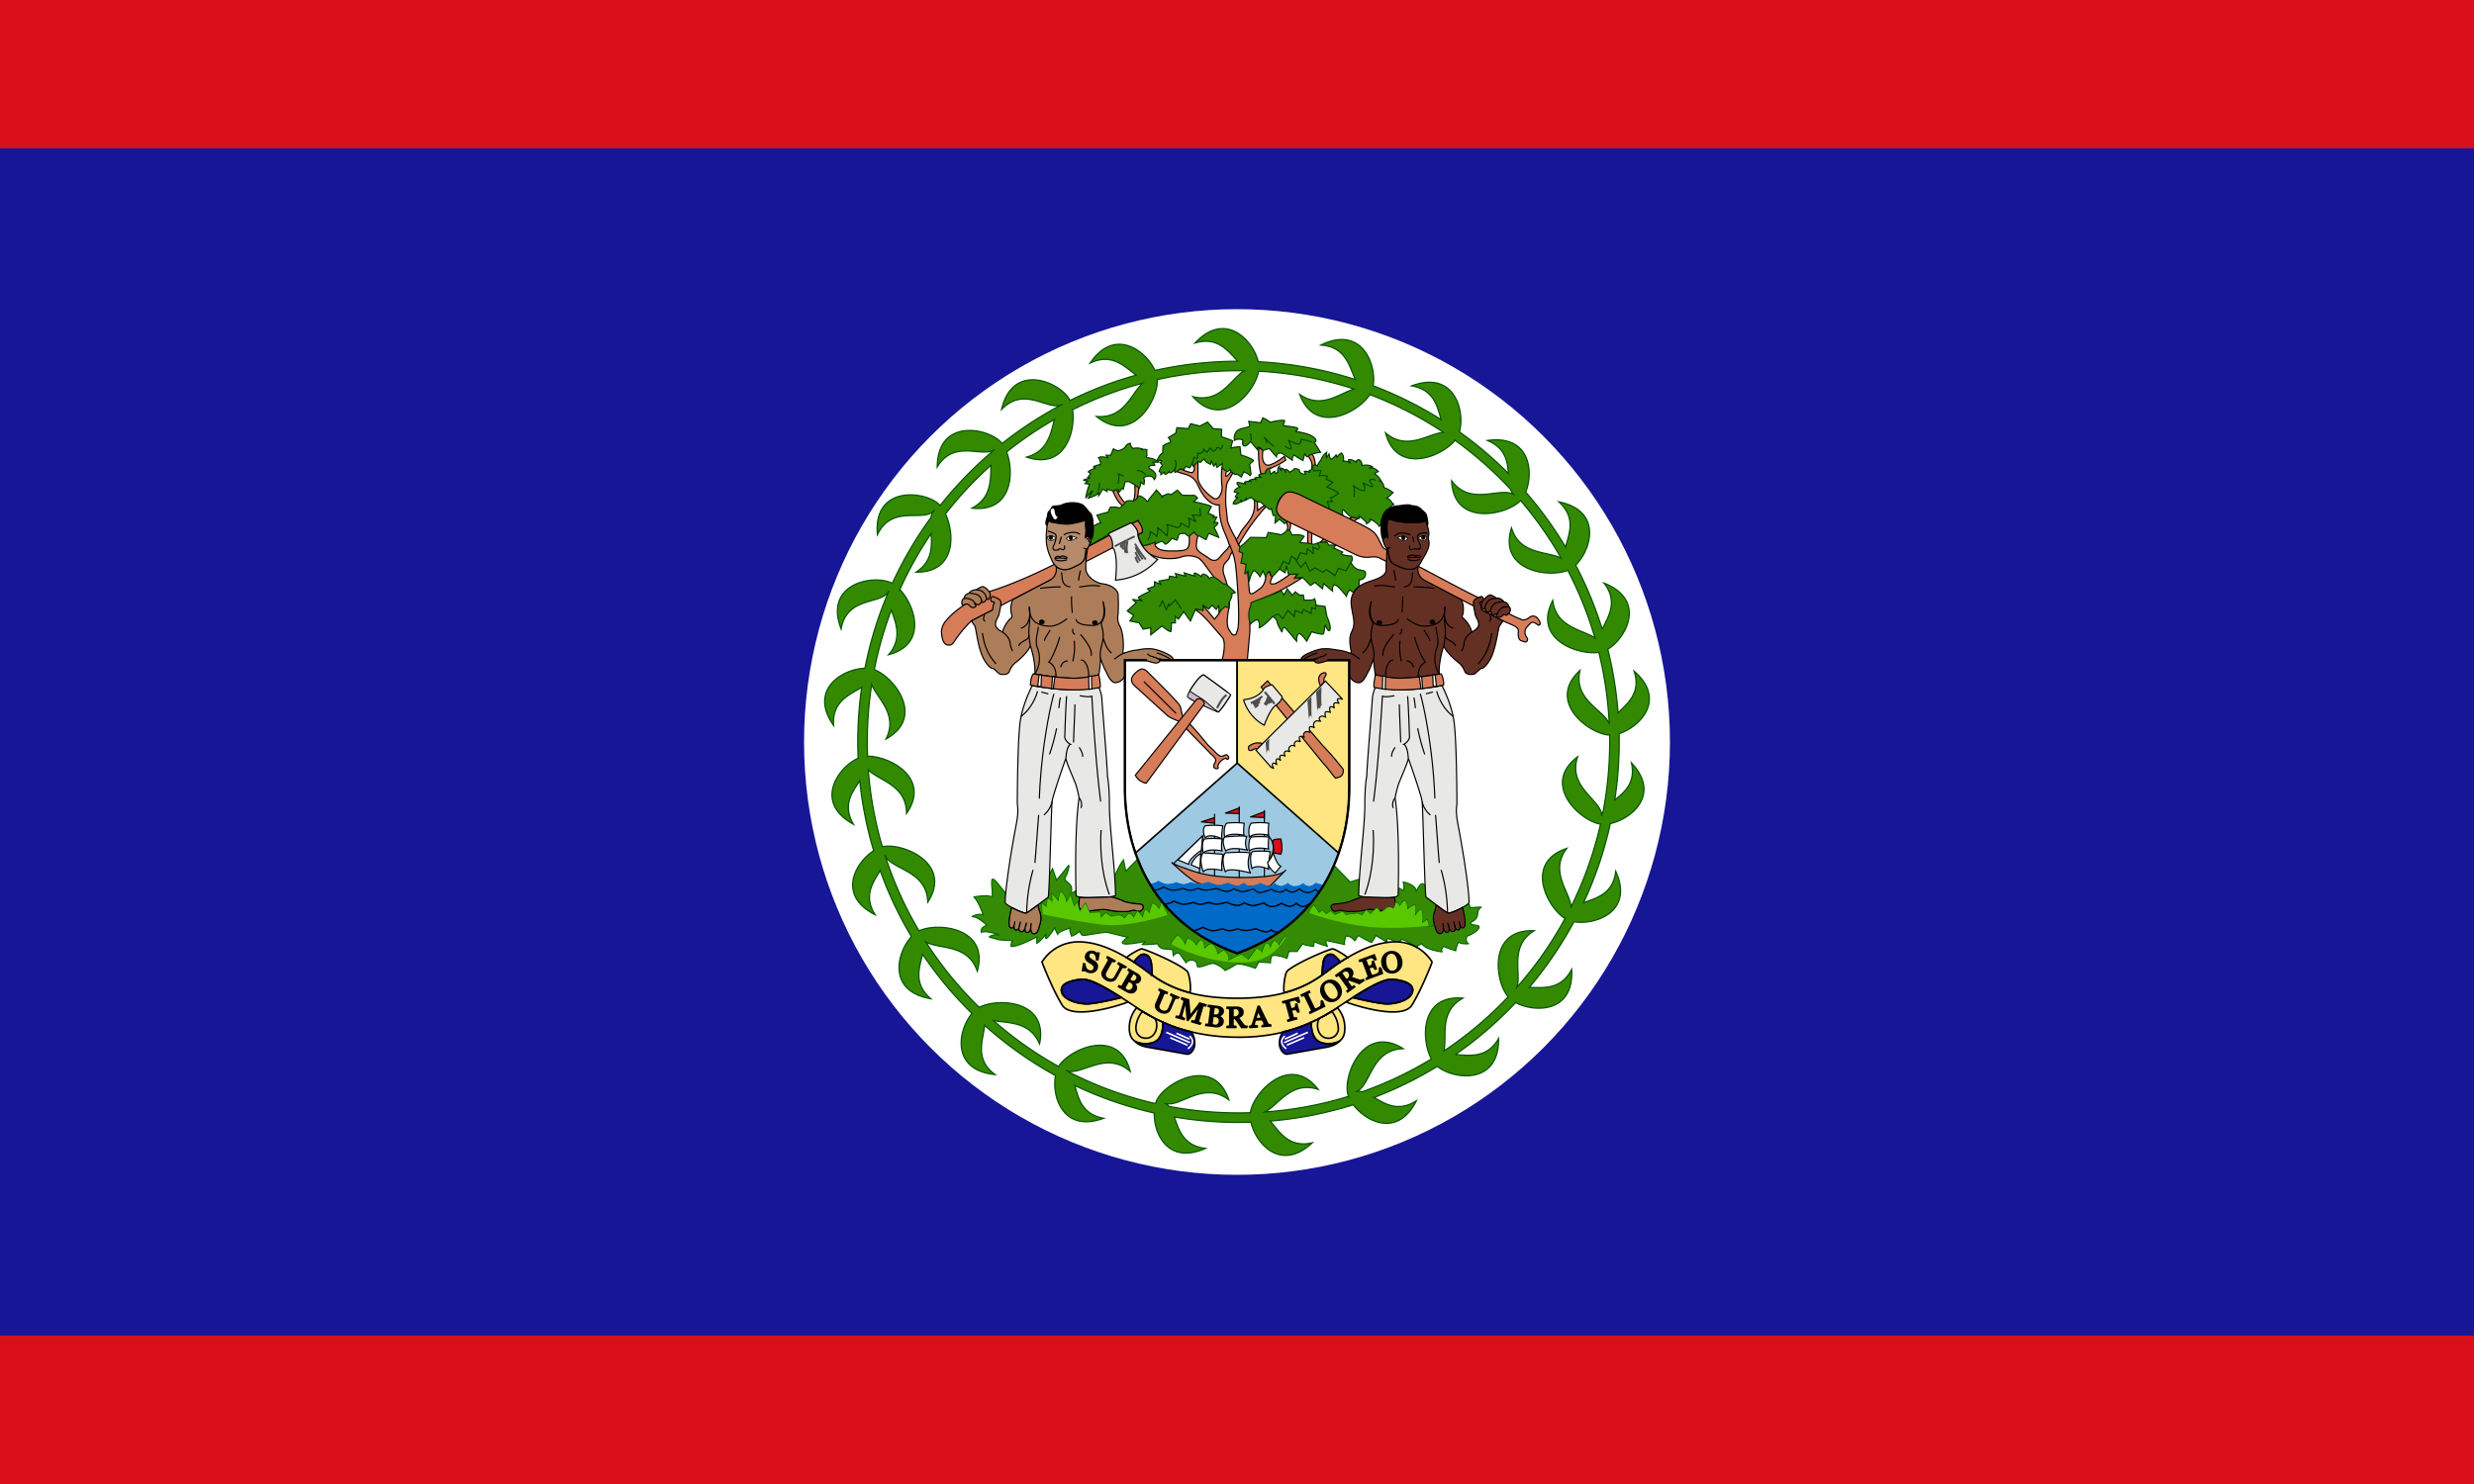<svg xmlns="http://www.w3.org/2000/svg" viewBox="0 0 1000 600"><path d="M0 0h1000v600H0z" fill="#d90f19" fill-rule="evenodd"/><path d="M0 60h1000v480H0z" fill="#171696" fill-rule="evenodd"/><circle cx="500" cy="300" r="175" fill="#fff"/><path d="M408.91 366.94a33.7 33.7 0 0 0-.95 5.13c0 .47-.47 3.04.95 3.13 1.05.1 1.33-2.66 1.33-2.66s-.95 3.04.29 3.42c1.7.37 1.9-3.33 1.9-3.33-.2 1.05-1.33 3.7.28 3.99 1.71.29 2.19-3.6 2.19-3.6s-1.43 3.9.28 3.98c1.61.1 1.61-3.8 1.61-3.8s-.85 4.66 1.43 4.28c1.23-.2 1.52-1.8 1.8-2.76.38-1.42 1.23-3.23.19-6.17-.76-2.18-.47-2.75-.47-2.75s-2.66 2-4.75 3.32c-.95.57-6.08-2.18-6.08-2.18zm27.73-4.09c-.47-.29-.38 1.7-.57 2.66-.1.95.2 3.04 3.42 2.85 3.14-.29 6.27-.95 8.26-.48a27.4 27.4 0 0 0 6.56.67 9.62 9.62 0 0 0 3.41-.48c.67-.28 2.1.38 2.76.38s1.7-1.04 1.61-1.7c-.1-1.24-1.23-1.24-2.85-1.34a27.31 27.31 0 0 1-4.65-.85 28.78 28.78 0 0 0-5.32-1.9s-4.55.19-5.5.19-6.56.28-7.13 0z" fill="#ad7d5a" stroke="#000" stroke-miterlimit="3.11" stroke-width=".47"/><path d="m421.36 369.6-.2-4.37 1.8 1.52.48-3.32c.76-.2 2 1.33 2 1.33l-.19-3.32 2.75 3.03a8.13 8.13 0 0 1 .76-4.08s2.09 1.8 2.09 3.9c0 1.8 1.8-2.57 1.8-2.57l1.52 4.84 1.23-1.8 1.05 3.8 2.28-3.33 1.8 3.9 4.08-.28.48 2.28 1.8-2 2.37 1.52a15.58 15.58 0 0 1 3.04-.57c1.04 0 2.28 1.33 2.28 1.33a6.29 6.29 0 0 1 1.52-1.8c.76-.48 1.8.76 2.08 1.52l1.53-2.76a15.69 15.69 0 0 1 2.27 2.76 11.43 11.43 0 0 1 .76-3.04c.48-.76 1.24.28 1.8 1.23l1.24-4.08a3.93 3.93 0 0 1 2.28 1.8c1.04 1.52 1.04-2.28 1.04-2.28a20.87 20.87 0 0 1 2.85 5.13m57.17-.76a10.4 10.4 0 0 1 1.8-3.13s2 2.37 2 3.13a13.3 13.3 0 0 0 1.6-1.04l1.53 1.51 1.8-1.23 1.71 1.52 3.14-1.33 1.23 1.33 4.84-.57 1.8.76 1.72-2.18 1.61 1.7 2.56-2.55a6.44 6.44 0 0 1 1.52 1.8 9.17 9.17 0 0 0 2.57-1.8s1.99-.76 2.28.47c0 0 1.23-.95 1.13-2s1.43-.28 1.9 1.05c0 0 .57-2.1 2.1-2.28a4.73 4.73 0 0 1 .75 3.51 12.97 12.97 0 0 1 3.33-2 11.09 11.09 0 0 1-.29 4.85s2.38-3.9 2.85-2.56a10.92 10.92 0 0 1 .19 5.13l2.09-1.33.76 2.56 2.28-.47m-106.69 7.72a17.93 17.93 0 0 1 2.75-3.6 10.4 10.4 0 0 1 3.04 4.08 10.41 10.41 0 0 1 1.05-2.85s2.85 1.32 3.32 3.13a8.95 8.95 0 0 1 1.8-2.27c.76-.58 1.52 1.99 1.52 3.5 0 0 1.8-1.9 2.85-2 0 0 2 .96 2.57 4.28 0 0 1.9-1.8 2.56-1.52 0 0 2.28 1.52 1.7 3.6-.27 1.15 2.29-1.32 5.42-2.08l2.76 2.09s2.56-3.42 3.32-4.56c0 0 2.09.76 2.09 2 0 0 .95-3.61 1.7-3.99.77-.47 1.8 1.14 1.8 2.18 0 0 .3-2.75 1.81-3.32 0 0 1.52 1.04 1.52 2.1 0 0 1.62-3.14 2.85-3.9" fill="none" stroke="#060" stroke-miterlimit="3.11" stroke-width=".47"/><path d="m421.36 369.6-.2-4.37 1.8 1.52.48-3.32c.76-.2 2 1.33 2 1.33l-.19-3.33 2.75 3.04a8.14 8.14 0 0 1 .76-4.09s2.09 1.81 2.09 3.9c0 1.8 1.8-2.57 1.8-2.57l1.52 4.85 1.23-1.8 1.05 3.8 2.28-3.33 1.8 3.9 4.08-.29.48 2.28 1.8-2 2.37 1.53a15.57 15.57 0 0 1 3.04-.57c1.05 0 2.28 1.33 2.28 1.33a6.33 6.33 0 0 1 1.52-1.81c.76-.47 1.8.76 2.09 1.52l1.52-2.76a15.73 15.73 0 0 1 2.27 2.76 11.36 11.36 0 0 1 .76-3.04c.48-.76 1.24.29 1.8 1.24l1.24-4.09a3.93 3.93 0 0 1 2.27 1.8c1.05 1.53 1.05-2.27 1.05-2.27a20.74 20.74 0 0 1 2.84 5.12s-15.72 5.4-26.8 3.93c-13.06-1.74-23.8-4.2-23.8-4.2m107.78-.48a10.4 10.4 0 0 1 1.8-3.14s2 2.38 2 3.14a13.2 13.2 0 0 0 1.61-1.05l1.52 1.52 1.8-1.23 1.72 1.51 3.13-1.33 1.23 1.33 4.85-.56 1.8.76 1.7-2.19 1.62 1.71 2.56-2.56a6.49 6.49 0 0 1 1.52 1.8 9.04 9.04 0 0 0 2.57-1.8s1.99-.76 2.27.47c0 0 1.24-.95 1.14-2s1.43-.28 1.9 1.05c0 0 .57-2.09 2.1-2.28a4.72 4.72 0 0 1 .75 3.52 12.88 12.88 0 0 1 3.32-2 11.1 11.1 0 0 1-.28 4.84s2.37-3.9 2.85-2.56a10.9 10.9 0 0 1 .19 5.12l2.09-1.32.75 2.56 2.28-.47a122.72 122.72 0 0 1-26.18.85 108.97 108.97 0 0 1-24.61-5.7m-9.4 9.43c.62-.38-4.23 10-16.02 10.54-16.4.77-30.4-7.4-30.4-7.4a18 18 0 0 1 2.75-3.62 10.4 10.4 0 0 1 3.04 4.09 10.44 10.44 0 0 1 1.04-2.85s2.85 1.33 3.33 3.13a8.96 8.96 0 0 1 1.8-2.27c.76-.58 1.52 1.99 1.52 3.51 0 0 1.8-1.9 2.85-2 0 0 2 .95 2.56 4.27 0 0 1.9-1.8 2.57-1.52 0 0 2.28 1.52 1.7 3.61-.28 1.14 2.28-1.32 5.42-2.08l2.75 2.08s2.56-3.41 3.32-4.56c0 0 2.1.77 2.1 2 0 0 .95-3.6 1.7-3.99.76-.47 1.8 1.14 1.8 2.19 0 0 .29-2.76 1.8-3.32 0 0 1.53 1.04 1.53 2.09 0 0 1.6-3.14 2.85-3.9z" fill="#5ac800"/><path d="M531.6 183.26a4.8 4.8 0 0 1-2.18-.85l2.18.85" fill="#6f6"/><path d="M531.6 183.26a4.8 4.8 0 0 1-2.18-.85" fill="none" stroke="#060" stroke-miterlimit="3.11" stroke-width=".47"/><path d="m507 202.06 1.24.77 1.33.19s1.42 1.32 3.04 2.56c1.23 1.04 1.23-.19 1.23-.19l.76 3.04h1.04a29.48 29.48 0 0 0-.28 3.04l1.8-1.53 2.09 1.81s1.52-1.33 2.28-1.33a1.2 1.2 0 0 0 1.04-.76h.1c-5.04-2.37-7.22-4.84-5.7-7.4 2.46-4.28 6.55-1.53 7.88-.96l18.42 9.88s1.23-.76.38-1.52a3.8 3.8 0 0 1-1.05-3.42c.28-.76 2.37 2.38 3.42 2.66s3.42.67 3.42.67l-.1-.95s3.04 2.09 3.04 3.13c0 0 2.18-1.14 1.42-1.8s3.32 1.61 3.6 2.85l.86-.96a9.96 9.96 0 0 1 1.34-4.46 4.66 4.66 0 0 1 1.99-1.8s.95-1.62 1.9-1.62a4.76 4.76 0 0 1-1.33-1.42 3.47 3.47 0 0 0-1.61-1.14 14.88 14.88 0 0 0 1.8-1.52 1.49 1.49 0 0 1 .76-.66 11.4 11.4 0 0 0-3.7-2.1s-.1-2.46-2-2.65h.86s-1.42-2.66-2.75-2.75a3.5 3.5 0 0 1 1.61-1.04s-1.61-2.1-3.8-1.33l1.43-.57s-1.05-1.14-4.28-.58a2.46 2.46 0 0 0-1.13-2.37s-1.24.1-1.24 1.05a4.27 4.27 0 0 0-2.56-1.05c-1.43 0 .47 1.52.47 1.52s-1.9-1.23-3.04-.86c0 0 .48-2.18-.75-3.32a4.52 4.52 0 0 0-1.81 1.71l-.38-.95s-1.9 2.28-2.28 1.61a8.1 8.1 0 0 1-.57-1.99l-1.14 1.71.2-2.37a6.76 6.76 0 0 0-2.38 3.23 4.2 4.2 0 0 0-1.33 2.37 1.22 1.22 0 0 0-2 0c-.85 1.33 0 1.05 0 1.05a2.33 2.33 0 0 1-1.32.66l.2.76a3.48 3.48 0 0 0-2.2-.38l.48 1.14s-2.47.19-2.56-1.8c0 0-2.1-1.05-2.38.1 0 0-1.7 0-1.52.94a2.3 2.3 0 0 0-1.33-1.14c-.95-.28-.19 1.23-.19 1.23a2.86 2.86 0 0 0-1.42-1.7c-1.14-.48-.2 1.04-.2 1.04s-1.5-1.23-.75-2.18c0 0-1.42 1.33-.76 2.56l-.95.67s-.47-.48-.38-.86-1.61 1.14-1.61 1.14-1.05-2.47 0-2.47a2.14 2.14 0 0 0-2.09 2.1 11.38 11.38 0 0 0-2.38.46c-1.23.38.86 1.24.86 1.24a5.12 5.12 0 0 0-2.85.19l.66.85s-.66-.66-2.27-.1c-1.71.48.38.77.38.77a5.5 5.5 0 0 0-2.57 0c-.85.38.29 1.04.29 1.04s-3.14-.95-3.61-.66 1.04 1.8 1.04 1.8-1.9.48-2.27 1.9l1.7.67a2.83 2.83 0 0 0-1.13 1.14c-.38.76 1.13.38 1.13.38s-2.08 1.52-2.08 2.66a2.8 2.8 0 0 0 2.65-.67c1.15-1.14.39-.76.39-.76l.09.76s2.18-.95 2.18-1.52c0-.47-.37.76-.37.76l2.18-1.14 1.42.95" fill="none"/><path d="m505.2 172.43-.47-2.08a23.18 23.18 0 0 1 4.84.57l.85-2a15.11 15.11 0 0 1 3.04 1.8s4.46-1.13 5.8-.66l-.57 2.1a33.5 33.5 0 0 1 5.4.75c1.24.47-.56 1.52-.56 1.52s4.65.57 6.64 1.8c2.1 1.23 2.1 2.28 1.05 2.57l2.56 4.08s-4.08.47-4.84 1.52-1.52-1.05-1.52-1.05l-.76 2.85a23.5 23.5 0 0 1-3.6-2.28s-1.25 1.52-.49 2.28a5.32 5.32 0 0 1-4.65-3.04s-2-.28-2 1.52c0 0-2.27-2.56-2.84-3.32l-2.57.76a4.02 4.02 0 0 0-1.7-1.33c-1.05-.19-.3 1.33-.3 1.33l-1.51-1.8-1.52-1.8s-1.33 1.8-2.38 1.8c-.95 0-.95-1.24-.76-2.1.29-.76-3.04-.95-3.32 0 0 0-.95-3.8 2.56-4.84l3.61-.95" fill="none"/><path d="M528.84 184.5s.57-1.33 1.62-.57c.95.76 1.23 4.08 1.23 4.08l-1.52.76s.86-1.23-1.33-4.27zm-8.63 29.82s.76-1.04-.29-3.33l1.52-.47a6.32 6.32 0 0 1-.19 3.8h-1.04m26.3-5.23-3.61 2.19 1.8.85 4.37-2.56-2.57-.48m-48.34 14.15c-.95.76-1.04 2.1-1.61 2.85-.47.76-1.9 1.8-2 2.94a6.17 6.17 0 0 0 .2 3.42c.56 1.52 2.94 8.26 1.99 13.4-1.05 5.12-.66 7.3-.28 8.07s1.51 2.84 2.18 2.84c1.52-.18.85-.66 1.42-1.61 1.43-2.47 0-21.56-.66-26.88a26.46 26.46 0 0 0-2.56-8.16c-.2-.48-.57-1.71-.86-2.47-1.42-3.42-3.13-6.36-3.13-13.5 0 0-4.66 1.05-8.64-7.97-2.1-4.56-5.13-4.08-8.74-5.6l1.61-1.05s3.04 1.52 4.56 1.52 1.06-3.04 1.06-3.04l1.52-1.52v6.65c0 3.04 4.18 7.22 6.64 8.45 1.53.76 3.52-2.37 3.05-5.41a32 32 0 0 1 0-7.12l2.08 1.23a3.94 3.94 0 0 0-.56 2.09c.28.76 1.32-.76 2.08-1.52 0 0 .2.19.95.19 0 0-1.52 2.56-2.27 3.9-.76 1.23-.76 6.07-.76 7.88s.66 5.98.66 7.3c0 .96 1.8 4.85 3.23 7.23a201.98 201.98 0 0 1 1.61 3.41c1.14 1.8 1.24 3.04 1.9 4.56a24.84 24.84 0 0 1 1.52 6.75c.2.95.38 4.56.67 6.93.28 2.28 2.18.47 4.46-1.14 2.28-1.7 2.28-5.8 2.28-5.8s1.8-1.51 1.52-.66c-.2.95.95 1.9.95 1.9-1.42 3.23-.57 2.85.85 2.75 1.43-.19 6.36-3.89 6.36-3.89.67-.2 3.61-.2 3.14 0-.57.29-1.33 1.71-1.33 1.71l3.23-.38c-1.14.85-5.42 3.32-6.36 3.9a88.08 88.08 0 0 1-8.36 3.98c-2.18.95-6.46 3.04-6.65 5.23-.1 2.18.29 8.07 0 9.97-.19 1.9-.95 10.35-.95 10.35H494s2-7.41-.1-9.4c-2-2.1-6.65-8.17-9.69-10.26-3.04-2 2-.47 2-.47v-2.09l4.65 5.6s8.07-7.12 0-16.8c-2.56-3.04-5.13-7.7-7.12-8.17a9.21 9.21 0 0 0-6.65 0c-3.6 1.04-12.25 1.04-15.86-4.66l3.04-.47 2.56-1.05s-1.04 3.61 6.18 3.61c7.12 0 8.16 0 7.6-6.65l2.09-1.04 1.52 1.52s-1.05 3.6-.48 5.13c.48 1.52 3.04 2.56 5.03 4.08a3.14 3.14 0 0 0 2.1.76c.85-.1 1.04-.1 2.18-1.23a26.06 26.06 0 0 1 3.04-3.33s.85-1.33 1.04-1.52l1.05 2.75z" fill="#d67c59" stroke="#000" stroke-miterlimit="3.11" stroke-width=".47"/><path d="M499.7 218.2a20.88 20.88 0 0 0 1.8-3.03c1.14-1.9 2.47-3.04 3.99-5.41a10.67 10.67 0 0 0 1.42-7.7l1.33.77.1 3.6a21.9 21.9 0 0 1 2.56-1.9l.76.38a81.25 81.25 0 0 0-11.02 15.39l-.95-2.09zm-49.95-19.74c.76 1.32 1.52 3.9 3.8 5.89l1.52-.48s-3.51-4.08-3.51-5.88l-1.8.47m8.92-2.29s.47 4.85-.76 6.65l1.52-.75s1.04-3.33.75-5.13l-1.51-.76zm50.04-15.28s-.29 6.83 1.05 11.01l1.8-.57a1.61 1.61 0 0 1 1.23-1.8 25.04 25.04 0 0 0 6.93-3.52l-.56-1.52a28.48 28.48 0 0 1-4.09 2.76c-1.23.47-2 1.04-3.04.76s-2.27-2-1.52-5.9zm20.12 31.91a44.74 44.74 0 0 0-.19 6.93l1.62.39s-.38-5.8.66-6.27l-2.09-1.05m7.23 3.61s-1.8 3.14-3.9 3.42l3.33-.66a9.77 9.77 0 0 0 2.37-2l-1.8-.76" fill="#d67c59" stroke="#000" stroke-miterlimit="3.11" stroke-width=".47"/><path d="m507.01 202.06 1.23.76 1.33.2s1.43 1.32 3.04 2.55c1.24 1.05 1.24-.19 1.24-.19l.75 3.04h1.05a29.77 29.77 0 0 0-.29 3.04l1.8-1.52 2.1 1.8s1.51-1.32 2.27-1.32a1.2 1.2 0 0 0 1.05-.76h.1c-5.04-2.38-7.22-4.85-5.7-7.41 2.47-4.27 6.55-1.52 7.88-.95l18.42 9.88s1.23-.76.38-1.53a3.8 3.8 0 0 1-1.05-3.41c.29-.76 2.37 2.37 3.42 2.66s3.42.66 3.42.66l-.1-.95s3.03 2.1 3.03 3.14c0 0 2.19-1.14 1.43-1.8s3.32 1.61 3.6 2.85l.86-.95a9.91 9.91 0 0 1 1.33-4.47 4.67 4.67 0 0 1 2-1.8s.95-1.61 1.9-1.61a4.75 4.75 0 0 1-1.34-1.43 3.44 3.44 0 0 0-1.61-1.14 15.13 15.13 0 0 0 1.8-1.52 1.52 1.52 0 0 1 .76-.66 11.37 11.37 0 0 0-3.7-2.09s-.09-2.47-1.99-2.66h.86s-1.43-2.66-2.76-2.75a3.52 3.52 0 0 1 1.62-1.05s-1.62-2.08-3.8-1.32l1.42-.57s-1.04-1.14-4.27-.57a2.46 2.46 0 0 0-1.14-2.38s-1.23.1-1.23 1.05a4.27 4.27 0 0 0-2.57-1.05c-1.42 0 .48 1.52.48 1.52s-1.9-1.23-3.04-.85c0 0 .47-2.18-.76-3.33a4.56 4.56 0 0 0-1.8 1.71l-.38-.95s-1.9 2.28-2.28 1.62a8.23 8.23 0 0 1-.57-2l-1.14 1.72.19-2.38a6.77 6.77 0 0 0-2.37 3.23 4.23 4.23 0 0 0-1.33 2.37 1.22 1.22 0 0 0-2 0c-.85 1.33 0 1.05 0 1.05a2.34 2.34 0 0 1-1.33.66l.2.76a3.46 3.46 0 0 0-2.19-.38l.47 1.14s-2.46.19-2.56-1.8c0 0-2.09-1.05-2.37.1l-1.52.94a2.3 2.3 0 0 0-1.33-1.14c-.95-.28-.2 1.24-.2 1.24a2.86 2.86 0 0 0-1.42-1.71c-1.13-.47-.18 1.04-.18 1.04s-1.52-1.23-.76-2.18c0 0-1.43 1.33-.76 2.57l-.95.66s-.48-.48-.38-.86-1.62 1.14-1.62 1.14-1.04-2.47 0-2.47a2.15 2.15 0 0 0-2.09 2.1 11.38 11.38 0 0 0-2.37.47c-1.23.38.86 1.23.86 1.23a5.1 5.1 0 0 0-2.85.2l.66.85s-.66-.67-2.28-.1c-1.7.47.38.76.38.76a5.5 5.5 0 0 0-2.56 0c-.86.38.28 1.04.28 1.04s-3.13-.95-3.6-.66 1.04 1.8 1.04 1.8-1.9.47-2.28 1.9l1.71.66a2.85 2.85 0 0 0-1.14 1.14c-.38.76 1.14.38 1.14.38s-2.09 1.52-2.09 2.66a2.8 2.8 0 0 0 2.66-.66c1.14-1.14.38-.76.38-.76l.1.76s2.19-.95 2.19-1.52c0-.48-.38.76-.38.76l2.18-1.14 1.42.95z" fill="#338a00" stroke="#030" stroke-miterlimit="3.11" stroke-width=".47"/><path d="m505.2 172.44-.47-2.09 4.84.57.85-2a15.11 15.11 0 0 1 3.04 1.8s4.46-1.13 5.8-.66l-.58 2.1a33.82 33.82 0 0 1 5.42.75c1.23.47-.57 1.52-.57 1.52s4.65.57 6.65 1.8c2.09 1.23 2.09 2.28 1.04 2.56l2.56 4.09s-4.08.47-4.84 1.51-1.52-1.04-1.52-1.04l-.76 2.85a23.46 23.46 0 0 1-3.6-2.28s-1.24 1.52-.48 2.28l-4.65-3.04s-2-.28-2 1.52c0 0-2.28-2.57-2.85-3.33l-2.57.77a4 4 0 0 0-1.7-1.33c-1.05-.2-.29 1.33-.29 1.33l-1.52-1.8-1.52-1.8s-1.33 1.8-2.37 1.8c-.95 0-.95-1.24-.76-2.1.28-.76-3.04-.95-3.32 0 0 0-.95-3.8 2.56-4.84l3.6-.95zm-18.41 13-1.62 1.53-.95-.48-1.9 2.1-.38-1.15-1.04 1.71-1.62-.57-.76 1.24-1.42-.29a9 9 0 0 1-2 1.43c-.76.19 0-1.71 0-1.71s-1.14 1.9-2 1.9c-.75 0-.47-.86-.47-.86s-.47 1.24-1.42 1.43c-.86.1-.48-.95-.48-.95l-1.52 1.14v-.95l-.66-.29s.38-1.7 1.04-2.08-.66-1.52-.66-1.52l.66-.76s-1.9-.48-1.9-.1c0 0 .95-2.56 2.28-3.04l.1-2.85a5.57 5.57 0 0 1 2.56-1.23c1.33-.2-.38-2.19-.38-2.19l3.04-1.8.38-2.18 4.65.38.95-2 3.7.95 3.14-1.61 2.28 2.66 3.42.28s-.1 2.38-.1 3.04a38.3 38.3 0 0 1 4.56 1.62 25.67 25.67 0 0 0-.76 2.94 14.33 14.33 0 0 1 3.7-.57s.29 2.66.38 3.32c0 0 4.84 1.52 5.13 2.38a6.27 6.27 0 0 0-1.62 1.52 36.43 36.43 0 0 1 .57 3.89l-.38.57a6.66 6.66 0 0 0-2.56-1.52l-.96 2.09-1.7-1.14-1.05.1s-.85-1.05-1.52-1.05l-.1-.95-1.32.86s-2.1-1.05-2.1-1.71c0-.57.1-1.53.1-1.53l-2.18 1.53a4.4 4.4 0 0 1-.37-1.62c.1-.47-.86 1.14-.86 1.14a9.3 9.3 0 0 1-1.04-2.37l-.29 1.61s-2.28-.76-2.56-2.28z" fill="#338a00" stroke="#030" stroke-miterlimit="3.11" stroke-width=".47"/><path d="M456.4 194.75s3.99 2 3.99 2.95c0 0 1.04-2.09.47-2.85l1.52 1.04s.48-1.9-.1-2.46c-.47-.48 3.42-2.09 4.28.47 0 0 2.37-2.47-2.19-4.56 0 0-.37-1.52 2.38-1.14a2.19 2.19 0 0 0-.86-1.33h2.66a9.13 9.13 0 0 0-3.99-1.7c-2.27-.39-.85-.67-.95-1.15a8.14 8.14 0 0 1 0-2.18 3.3 3.3 0 0 0-2.37.1l.38-.48s-2.47-.67-3.42-.1a2.03 2.03 0 0 1-1.23-2.09 2.23 2.23 0 0 0-2.09 1.43 4.7 4.7 0 0 1-3.13 1.52 7.46 7.46 0 0 1-1.71-.76l-1.14 2.66-1.8-.1.57 1.04s-2.76-.75-3.61 0a4.5 4.5 0 0 1 .76 2.76 10.67 10.67 0 0 0-2.66.76c-.57.38.76.66.76.66s-2.47.76-3.04 1.52l.95.76-1.14 1.52.95.19s-1.61.48-2.47.76 1.52.48 1.52.48l-1.14 1.04 1.81.28a28.1 28.1 0 0 0-1.52 5.6s2.18-2.65 2.75-2.84l-1.7 2.85s3.22-1.04 3.51-1.52c.28-.57.57-1.05.57-1.05l.1 1.62a13.84 13.84 0 0 0 1.42-2.38c.1-.66 2 .67 2 .67v-.95s1.7.57 2.27.66c.66.1.76-.28.76-.28l1.61-.2-.28 1.34a4.36 4.36 0 0 0 1.42-1.52c.19-.76.76 0 .76 0l.75-3.04h1.62zm-13.01 13.5 1.52 3.12a7.8 7.8 0 0 0-3.04 1.52c.28 5.23-1.04 4.94-1.04 4.94a5.15 5.15 0 0 1-.25 2.71l7.56-4.51.1-.48 8.92-4.18.29.48 2.56-1.43 1.8 4.75-1.8 1.05c.1 1.61 2 4.46 2 4.46l2.38-.57 2.56-.95s.1 1.43.1.95c0-.38 2.75-1.33 2.75-1.33l1.23 1.24c.96-.1 2.66-2.38 2.66-2.38l2 .76a5.05 5.05 0 0 0 .67-1.99c0-.76 2.46-.76 2.46-.76l1.72 1.23 2.18-1.8s.66 1.33 1.52 1.52c.95.1 3.32 1.9 3.32 1.52a16.14 16.14 0 0 1 1.05-2.47l3.99 1.62a22.32 22.32 0 0 0-1.9-4s1.9-1.5 1.51-1.9-1.52 0-1.52 0l1.14-2.27h-1.53l.47-.57-2.47-1.04 1.33-2.66c-.57-.67-7.12-2-7.12-2l1.52-1.42s-.76-1.14-1.52-1.14-4.75.1-4.94-.28a10.71 10.71 0 0 0-1.71-1.81l-2.47 1.8-1.23-.37-2.19.85s0 1.23-.28.38a15.54 15.54 0 0 0-2.28-2.75c-.38.66-2.94 3.7-2.94 3.7s-.38 1.61-1.24.47c-.95-1.14-2.94-2.37-3.23-1.42-.28 1.04-2.09 2-2.47 1.7s-2.47-.09-2.66.48c-.1.67-2.37 2.37-2.37 2.37a7.71 7.71 0 0 0-3.7-.28 5.56 5.56 0 0 0-.76 1.9l-4.65 1.24zm42.92 38.45v-2l2.28 1.52 1.33-1.52 1.7 1.7 1.05-1.7v2.75l2.56-2.27 1.52.66v-2.18s1.8-3.04 1.05-3.61l1.52-.48a41.23 41.23 0 0 0-3.32-3.03 3.4 3.4 0 0 0-1.8-.57 15.27 15.27 0 0 0-3.32-2.56 1.74 1.74 0 0 0-2 .57 3.63 3.63 0 0 0-2.09-1.8c-1.23-.29-1.23 1.04-1.23 1.04a7.14 7.14 0 0 0-2.19-1.42c-1.23-.57-.38 1.14-.38 1.14l-4.36-1.33.56 1.33-4.08-1.04.47 1.51-2.84-.47-.2 1.24-4.08.75.76 1.33-2.56-1.04v1.8l-2.85 1.04 1.05.96s-3.8 1.8-4.56 2.37c-.76.47 1.52 1.52 1.52 1.52l-4.09-.57 1.52 1.33-3.6 3.32 2.56 1.8-1.52 2.28 3.8.76 1.51 2.57 3.13-.57v2.85l4.56-3.6s3.33 2.93 3.61 2.08a24.63 24.63 0 0 0 .19-3.32h1.61v-2.57l1.23 1.05 2.1-3.04 2.74 3.8 2.1-4.84 3.03.47zm18.61-11.49-.47-4.37-1.33 1.33.57-4.08-2.09-.38.76-3.99-1.52-.76.38-1.9 1.52-1.14 2.75-2.66 6.36.1.76-2.1 4.56.77c.76.85 3.13-1.71 3.13-1.71h.95l1.05 2s3.32-.48 4.84.56l-1.8 2.47 3.32.28 2.27.48 2.38-.76 3.04-.2.76 1.24h2.85l-.95 1.14 3.7 1.7-.76.77a13.24 13.24 0 0 0 3.6.76h.76s.76 1.8-.28 2.56c0 0 1.04 2.57 3.32 3.04s2.28.48 2.56 1.04a2.48 2.48 0 0 1-2.56 3.05V237a13.12 13.12 0 0 0-2.28 2.56l-1.52-1.04a5.56 5.56 0 0 0-1.32 2.56s-3.33-4.37-4.56-4.56c-1.33-.28-1.05 2.47-1.05 2.47l-3.6-3.04-.48 2.1-3.04-2.57-1.8 1.23-3.23-3.32-3.13.38 1.23-1.62h-3.8l-.76-3.32-.57 2.75-2.27-1.51-2.95 3.22a5.27 5.27 0 0 1-.85-1.9c-.47-1.52-1.8 1.8-1.8 1.8l-1.05-2.37-1.23 2.37a7.67 7.67 0 0 0-2.09-2.37c-.95-.47-2 2.85-2.28 4.37zm.57 9.97.19-1.52 5.41-2.09 4.56-1.7 2.28-1.05 1.04 1.8 1.33-2.56 2.1 2.66 1.13-1.43 1.8 1.33h1.52l.29 2s3.8.28 4.08-.47.76 2.56.76 2.56l3.6.47.76 4.09s1.8 3.8 1.24 5.32c-.48 1.61-2-2-2-2a26.58 26.58 0 0 1-.57 3.6c-.19.76-4.84-.75-4.84-.75l-2 3.8s-2.09-3.04-3.04-3.04c-1.04 0-1.04 3.04-1.04 3.04s-3.04-3.61-4.37-5.13c-1.23-1.52-1.52 1.52-1.52 1.52s-2-3.33-2-4.28c0-1.04-1.8-2.09-1.8-2.09s-3.13 3.61-5.41 4.56c0 0 .28-2.28-.48-3.04s-3.04 1.52-3.04 1.52a9.36 9.36 0 0 1 0-7.12z" fill="#338a00" stroke="#030" stroke-miterlimit="3.11" stroke-width=".47"/><path d="m530.56 188.57.48 1.9a11.98 11.98 0 0 1 2.85-.28 9.69 9.69 0 0 1-.67 2.18s2.28-.38 3.32.29l-.47 1.14 2.66 1.14-2.47 2s3.98 1.41 4.75 2.56c0 0-2.57 1.8-2.95 1.7-.38-.19-.1.76.57 1.62l-2.18-.1a9 9 0 0 1 .76 2.76c-.1.76-3.61.56-3.61.56m13.67-5.12s.66-3.8-.38-4.75c0 0 2.47 2.1 4.08 2.19 1.71.1-.1-3.14-.1-3.14a24.33 24.33 0 0 0 3.52 1.52c1.13.2-.86-2.37-.86-2.37s.66-1.24 2.56-.1m-44.14-15.1a2.12 2.12 0 0 0-.3-1.33c-2.27-3.13 2.38 2.38 3.33 2.56m4.37 0a6.18 6.18 0 0 0 2.28 1.14c.75 0-.48-3.04-.86-3.41s2.75 1.23 3.9 1.42c1.13.28 1.32-1.9 1.32-1.9a22.47 22.47 0 0 1 4.28 1.04m-24.41-.66s-.28-2-.38-2.85m-23.54 12.35c-.2-.38.95-2.09.47-2.85a3.15 3.15 0 0 0 1.33.67c.57.1.38-2.19.38-2.19l.76.29s2-.95 1.61-1.71 1.33 1.13 1.33 1.13 1.14-1.13 1.14-1.6 1.33 1.13 1.33 1.13 1.42-.29 1.42-1.14 1.8.28 1.8.28a3.29 3.29 0 0 0 .67-1.7m-19.18 9.5s.85-2-.1-3.33m-22.96 9.59c.1-.95.56-3.51.1-3.9s.95.39 2.08.67m9.02-.37c-1.14-1.14-1.8-1.71-3.6-1.71m-15.67 8.06a5.96 5.96 0 0 0 .47-3.23m24.3 50.34 1.24-2.57 1.52 3.61 1.04-2.28.38.76 2.28-2.47 2.47 3.7m39.6-16.04 1.61-3.23 2.19 1.14 1.04-3.14 2.28 1.43 1.33-2.95 2.56.67.2-2.09a8.96 8.96 0 0 1 2.27 1.8c.57.76 0-2.56 0-2.56l2.09.95a1.35 1.35 0 0 0-.57-2.38" fill="none" stroke="#004b00" stroke-miterlimit="3.11" stroke-width=".47"/><path d="m523.53 226.1 2.28 3.33 1.9-2.19 1.71 3.7 2.18-1.33 3.14 1.8 1.42-1.14 3.42 2.47 1.42-2.94 3.04.95 2-3.42M464 218.4s1.33-2.28.85-3.32c-.57-1.05 2.76 1.8 2.76 1.8s.75-2.28.28-3.32c-.57-1.05 3.8 3.04 3.8 3.04s.76-3.52 0-4.28 4.18 1.05 4.18 1.05 2-.57 1.24-1.62 3.32 1.52 3.32 1.52.95-2.56 0-3.51c-1.05-1.05 3.04 1.23 3.04 1.23l-1.52-2.75 3.32.19-.28-3.04m29.43 43.87 2.18-1.05 1.9 1.9 2.1-3.32 2.56 2.46.38-2.46 2.75 1.14.57-1.52 3.04 1.61.28-2.28 1.52.48.28-1.52" fill="none" stroke="#004b00" stroke-miterlimit="3.11" stroke-width=".47"/><path d="M464.75 357.34a67.89 67.89 0 0 1-5.8-12.63l41.12-36.18 41.12 36.09a62.83 62.83 0 0 1-5.98 12.91l-.33.53-3.1-1.2a5.45 5.45 0 0 1-2.36 1.34 3.53 3.53 0 0 1-2.66-1.23 5.3 5.3 0 0 1-3.6 1.23 3.56 3.56 0 0 1-2.57-1.33s-1.9 1.52-3.23 1.23a4.84 4.84 0 0 1-2.1-1.14 3.16 3.16 0 0 1-2.74 1.14 10.38 10.38 0 0 1-2.95-1.14 18.6 18.6 0 0 1-3.89 1.23c-1.52.3-2.85-1.33-2.85-1.33a9.22 9.22 0 0 1-2.75 1.33 18.46 18.46 0 0 1-3.61-1.33 22.39 22.39 0 0 1-3.99.95 18.86 18.86 0 0 1-3.89-1.23 22.75 22.75 0 0 1-3.99.76 11.12 11.12 0 0 1-3.23-.76s-2.27 1.05-3.5.76a12.94 12.94 0 0 1-2.38-.76 9.32 9.32 0 0 1-4.09.76 12.81 12.81 0 0 1-3.32-1.33s-.28.76-3.23 1.33h-.1" fill="#9dc9e2"/><path d="M500.08 266.93v41.6l-41.12 36.37a81.86 81.86 0 0 1-4.27-26.4v-51.57h45.39" fill="#fff" stroke="#000" stroke-miterlimit="3.11" stroke-width=".67"/><path d="M500.08 266.93v41.6l41.02 36.37a81.85 81.85 0 0 0 4.27-26.4v-51.57h-45.3" fill="#ffe682" stroke="#000" stroke-miterlimit="3.11" stroke-width=".67"/><path d="M473.55 348.7c3.1 1.68 2.05 1.15 8.45 3.42 5.23 1.8 11.3 2.66 20.13 2.66 7.73 0 12.08-.62 14.53-1.3 2.53-.72 3.13-1.75 3.13-1.75l-6.36 6.46s-25.56 1.38-30.2-1.61c-1.8-.95-5.7-4.08-9.68-7.88z" fill="#d67c59" stroke="#000" stroke-miterlimit="3.11" stroke-width=".47"/><path d="M511.06 336.64s8.17 4.65 0 13.58m-36.74-1.04 11.77-11.21-1.33 15m6.17 1.13v-24.87m20.13 25.07v-26.6m-10.16 27.08v-28.59" fill="none" stroke="#000" stroke-linecap="round" stroke-miterlimit="3.11" stroke-width=".47"/><path d="m490.93 330.56-5.32 1.71 5.32.57v-2.28m9.97-3.9-5.6 2.1 5.6.18zm10.16 1.52-5.6 2.1 5.6.28v-2.37zm3.33 12.07c-.29-1.14 3.32-1.04 3.32-1.04s1.04 3.8 0 6.17l-3.04-.57a13.98 13.98 0 0 0-.28-4.56z" fill="#d90f19" stroke="#000" stroke-linejoin="round" stroke-width=".47"/><path d="m476.12 347.65 9.97-9.68-.48 5.8s-5.12 3.32-5.12 5.7l-4.37-1.8m5.31 2a9.01 9.01 0 0 1 3.9-4.56l-.3 6.07-3.6-1.52zm14.35-16.82a26.8 26.8 0 0 1 7.12 0s-.48 4.09 0 4.85c0 0-5.6-1.33-7.88.76 0 0-.76-3.8.76-5.6zm-8.65 1.05a26.76 26.76 0 0 1 7.12 0s-.75 4.56-.28 5.32c0 0-4.56-2.57-6.84-.48 0 0-1.52-3.13 0-4.84z" fill="#fff" stroke="#000" stroke-linejoin="round" stroke-width=".47"/><path d="M486.84 339.2a32.12 32.12 0 0 1 7.12 0s-.47 4.08 0 4.84c0 0-5.31-1.23-7.6.76 0 0-1.04-3.8.48-5.6zm8.17-.76s5.89-.75 8.92-.28c0 0-1.23 3.33.3 5.6 0 0-6.37-1.7-8.75.29 0 0-1.99-3.8-.47-5.6zm-8.63 6.37 7.87.57s-.75 5.8-.28 6.55c0 0-6.36-1.52-7.6.57 0 0-2.09-5.32 0-7.7h0zm8.92 0s6.83-.48 9.97 0c0 0-1.8 4.37.19 8.17 0 0-8.93-2.56-10.16-.48 0 0-2.09-5.32 0-7.69zm10.44-11.97a26.8 26.8 0 0 1 7.12 0s-.47 4.09 0 4.85c0 0-5.6-1.33-7.87.75 0 0-.77-3.8.75-5.6zm0 5.6a32.12 32.12 0 0 1 7.12 0s-.47 4.09 0 4.85c0 0-5.6-1.24-7.87.76 0 0-.77-3.8.75-5.6zm.48 5.9a27.49 27.49 0 0 1 7.21 0s-1.04 6.36-.56 7.12c0 0-4.65-2.19-6.84-.29 0 0-1.33-5.03.19-6.84z" fill="#fff" stroke="#000" stroke-linecap="round" stroke-linejoin="round" stroke-width=".47"/><path d="M514.67 344.8s1.32 4.85 3.03 5.42l-2.27 2.75s-2.76-1.99-3.04-4.27a12.45 12.45 0 0 0 2.28-3.9z" fill="#fff" stroke="#000" stroke-miterlimit="3.11" stroke-width=".47"/><path d="M535.02 357.91c-6.55 10.92-17.28 21.18-34.94 27.54-17.95-6.45-28.87-17.18-35.33-28.01l.1-.1c2.95-.57 3.23-1.33 3.23-1.33a12.86 12.86 0 0 0 3.33 1.33 9.38 9.38 0 0 0 4.08-.76 12.9 12.9 0 0 0 2.37.76c1.24.29 3.52-.76 3.52-.76a11.06 11.06 0 0 0 3.22.76 22.64 22.64 0 0 0 4-.76 18.91 18.91 0 0 0 3.89 1.24 22.37 22.37 0 0 0 3.98-.95 18.48 18.48 0 0 0 3.61 1.33 9.26 9.26 0 0 0 2.75-1.33s1.33 1.61 2.85 1.33a18.51 18.51 0 0 0 3.9-1.24 10.2 10.2 0 0 0 2.94 1.14 3.16 3.16 0 0 0 2.75-1.14 4.78 4.78 0 0 0 2.09 1.14c1.33.29 3.23-1.23 3.23-1.23a3.56 3.56 0 0 0 2.56 1.33 5.3 5.3 0 0 0 3.61-1.23 3.52 3.52 0 0 0 2.66 1.23 5.45 5.45 0 0 0 2.37-1.33s2.37.76 3.23 1.04" fill="#006ac8"/><path d="M533.4 360.38c-1.42.1-1.6-.85-1.6-.85s-1.9 1.62-3.7 1.33a4.2 4.2 0 0 1-2.76-1.52s-2 1.62-3.32 1.33a4.47 4.47 0 0 1-2.28-1.14 3.4 3.4 0 0 1-2.85 1.14 7.92 7.92 0 0 1-3.04-1.14 26.82 26.82 0 0 1-4.18 1.33c-1.61.29-2.94-1.52-2.94-1.52a34.86 34.86 0 0 1-4.46 1.24 15.94 15.94 0 0 1-3.52-1.24 7.7 7.7 0 0 1-2.84 1.14 17.98 17.98 0 0 1-4.18-1.33 23.98 23.98 0 0 1-4.18.76 12.04 12.04 0 0 1-3.33-.76s-2.46 1.05-3.8.77a13 13 0 0 1-2.37-.77 10.5 10.5 0 0 1-4.27.77 13.98 13.98 0 0 1-3.52-1.34s-.28.67-3.41 1.33h-.1" fill="none" stroke="#000" stroke-miterlimit="3.11" stroke-width=".47"/><path d="M474.44 364.26s-.27.62-2.74 1.17c-.06 0-.67.14-.67.14l.6-.11-.7.23a43.44 43.44 0 0 0 11.37 10.66c4.37 2.95 9.4 6.46 17.95 8.97 9-3.51 11.39-4.85 17.27-8.78 5.87-4.3 8.94-6.97 12.21-11.37-2.56 1.45-2.2 1.47-3.52 1.28a5.2 5.2 0 0 1-2.3-1.26 3.6 3.6 0 0 1-2.84 1.26 8.81 8.81 0 0 1-3.03-1.25 8.12 8.12 0 0 1-4.2 1.34 5.13 5.13 0 0 1-2.95-1.52 35.17 35.17 0 0 1-4.46 1.22 15.83 15.83 0 0 1-3.5-1.22 7.8 7.8 0 0 1-2.86 1.14 17.8 17.8 0 0 1-4.17-1.35 23.86 23.86 0 0 1-4.17.76 12.12 12.12 0 0 1-3.32-.75s-2.37 1.04-3.8.75a13.23 13.23 0 0 1-2.39-.75 10.42 10.42 0 0 1-4.26.76 14.3 14.3 0 0 1-3.53-1.32z" fill="#006ac8" stroke="#000" stroke-miterlimit="3.11" stroke-width=".57"/><path d="M500.25 385.32c9.3-3.86 10.97-4.91 16.6-8.35-.99.03-3.84-.9-2.8-1.19a4.13 4.13 0 0 1-2.29 1.03 18.54 18.54 0 0 1-4.08-1.32 24.03 24.03 0 0 1-4.18.75 12.13 12.13 0 0 1-3.32-.75s-2.47 1.04-3.8.75a12.86 12.86 0 0 1-2.38-.75s-2.75 1.04-4.27.75a13.84 13.84 0 0 1-3.52-1.33 13.9 13.9 0 0 1-3.8 1.39 52.04 52.04 0 0 0 17.85 9.02z" fill="#006ac8" stroke="#000" stroke-miterlimit="3.11" stroke-width=".57"/><path d="M461.75 270.47c-.66-.02-1.45.37-2.67 1.47-1.91 1.73-2.6 3.52-.09 5.67l12.47 11.33c1.82 1.77 4.36 2.1 5.43 3.02l12.67 12.95c1.6 1.38 2.36 2.36 1.46 3.54-1 1.94.07 2.2.3 2.26 1.73.39.79-.7 1.01-1.26a5.1 5.1 0 0 1 2.52-2.7c.6-.23.92-.11 1.07.21.55.22 1.13-.6.32-1.46-.7-.97-1.77.6-3 .23a9.8 9.8 0 0 1-2.34-1.96c-1.08-1.2-2.47-2.27-3.26-3.3a130.77 130.77 0 0 0-8.86-9.99c-1.4-.9-1.08-4.34-2.07-5.4-.08-.75-9.67-10.23-13.1-13.66a3.5 3.5 0 0 0-1.86-.95z" fill="#d67c59" stroke="#000" stroke-miterlimit="6.67" stroke-width=".47"/><path d="m462.35 275.57 13.03 12.88" fill="none" stroke="#000" stroke-miterlimit="3.11" stroke-width=".47"/><path d="M480 281.45c.2-.38.63-1.37 1.1-2.45.18-.43 3.69-6.01 5.44-6.18 0 0 10.9 7.93 10.9 8.04.04.42-4.73 7.55-5.14 7 0 0-12.77-5.35-12.3-6.4z" fill="#e8e8e6" stroke="#000" stroke-miterlimit="3.11" stroke-width=".53"/><path d="M486.94 283.32c-1.5-1.16-3.96-2.29-5.95-3.62l-.9 1.87c.72.8 9.79 5.02 11.27 5.83a34.72 34.72 0 0 0-4.43-4.08z" fill="#ccb8c8"/><path d="M480.98 279.46c1.17.82 3.38 2.22 4.78 3.04 2.69 1.86 4.39 3.92 6.3 5.01" fill="none" stroke="#000" stroke-miterlimit="3.11" stroke-width=".37"/><path d="m458.9 313.43 24.81-30.71a2.17 2.17 0 0 1 3.08 1.93l-23.5 32.03a6.24 6.24 0 0 1-4.39-3.25zm83.18.33a5.5 5.5 0 0 1-2.31.84c-1.61-1.9-2.94-3.89-5.22-6.36l-24.79-30.48 2.57-2.47 22.3 26.12a114.47 114.47 0 0 1 8.27 9.59s.33 1.9-.82 2.77z" fill="#d67c59" stroke="#000" stroke-miterlimit="3.11" stroke-width=".47"/><path d="m518.21 281.65-3.99-4.75s-3.04.38-3.6 2c0 0-2.19 3.6-7.98 3.98a17.43 17.43 0 0 0 8.36 10.35s2.47-6.93 4.84-8.16c0 0 2.47-1.8 2.38-3.42z" fill="#e8e8e6" stroke="#000" stroke-miterlimit="3.11" stroke-width=".47"/><path d="M508.24 302.73c-.56-.19-1.13 0-2 .48-.75.48-1.7.28-1.61-.67.1-.85 0-.76 1.05-1.42a6.08 6.08 0 0 1 4.74-.48l-2.18 2.1m27.06-26.98a2.1 2.1 0 0 1 .29-2.18c.66-.76.66-2.1-.96-1.43s-2.18 2.47-.85 5.23l1.52-1.62z" fill="#d67c59" stroke="#000" stroke-miterlimit="3.11" stroke-width=".47"/><path d="m507.67 303.3 28.11-27.92 6.93 7.4s-1.42-.56-2-.19c-.47.39.58 1.8.58 1.8s-1.33-.46-1.9-.1c-.67.39 0 2 0 2s-1.14-.85-1.71-.47c-.48.38 0 2.18 0 2.18s-1.52-.47-1.9-.1 0 2 0 2-1.53-.75-2.28 0 .38 1.81.38 1.81-1.9-.76-2.66.38a1.89 1.89 0 0 0 .1 2.18s-1.53-.75-1.9-.38 0 2.19 0 2.19-1.34-.76-2.19.19a1.34 1.34 0 0 0 .1 1.9s-1.24-.76-1.9-.38.19 2.18.19 2.18-1.24-.85-2.1 0a1.41 1.41 0 0 0 0 1.9 1.48 1.48 0 1 0-2.08 2.1s-1.52-.77-2.09 0c-.66.75.19 1.8.19 1.8s-1.14-.67-1.9-.3 0 2.1 0 2.1-1.14-1.24-1.61-.57c-.57.66.1 2.28.1 2.28s-1.05-1.24-1.62-.57c-.67.57.37 2 .37 2s-1.9-.86-1.42-.86z" fill="#e8e8e6" stroke="#000" stroke-miterlimit="3.11" stroke-width=".47"/><path d="m534.16 277.66-2.18 2.19.47 7.5s.48-2.19 1.14-.67c0 0 .2-1.8.67-1.52-.38-.19-.1-7.5-.1-7.5m-4.07 4.08-1.62 1.52.57 7.5s.48-2.85 1.14-.57c0 0-.1-1.9-.1-2.56v-5.9m-17 16.83-1.52 1.61.38 4.56s.47-2.94 1.14-.67c0 0-.2-1.9-.2-2.56 0 .48.2-2.94.2-2.94" fill="#4d4d4d"/><path d="M511.19 279.75a92.25 92.25 0 0 1 3.98 4.85m-2.65-2.76a7.75 7.75 0 0 1-1.42 3.04m1.89-2.66a4.42 4.42 0 0 1-1.43 2.85m1.9-2.27a3.23 3.23 0 0 1-.75 1.61m1.04-1.04c0 .47-.28.57-.38.85m-3.13-2.66a23.05 23.05 0 0 1-4.65 2.75m3.89-1.71a13.87 13.87 0 0 1-3.04 2.1m2.76-.96a13.75 13.75 0 0 1-2.28 1.61m1.7-.47a5.43 5.43 0 0 1-1.41 1.14" fill="none" stroke="#4d4d4d" stroke-miterlimit="3.11" stroke-width=".85"/><path d="M492.14 285.92a27.24 27.24 0 0 1 1.56-2.72 9.12 9.12 0 0 1 1.75-1.98" fill="none" stroke="#4d4d4d" stroke-linecap="square" stroke-miterlimit="3.11" stroke-width=".85"/><path d="M400.47 362.48c1.42.66 0-4.66.47-6.65.57-2.1 4.66 5.13 6.65 6.08 2.1 1.04 14.82-5.04 14.82-5.04l3.03-5.7 1.62 4.65s3.51-4.08 4.56-5.6 0 3.04-1.05 4.56 3.04 2.1 2.56 5.13 4.09-2.09 4.09-2.09l11.77 1.05s2-7.13 5.13-11.2l.95 4.55 4.84-4.94c5.41 14.25 16.8 29.73 40.16 38.18 21.94-7.97 33.24-22.13 39.12-35.61l6.56 6.74a59.58 59.58 0 0 0 6.07-2.09c1.05-.47 12.06 3.9 12.06 3.9a16.63 16.63 0 0 1 3.04 1.52c1.05.76.29-3.33.29-3.33s5.6 1.05 5.12 4.09c0 0 1.24-2.85 2.28-3.33s3.52 2.57 4.09 3.61c.47.95 12.53 2.47 14.24 3.52a5.56 5.56 0 0 1 1.33 2.56s2.56-.29 4.56-.29a2.85 2.85 0 0 0-1.52 2.38 3.77 3.77 0 0 1-2.28 3.51c-1.52.76 0 1.33 2 1.52 2.08.29 0 2.85-4.09 4.37 0 0-.95 2.28.76 3.04 0 0-3.51.29-4.08-.76a11.58 11.58 0 0 0-1.23 3.61s-3.8-1.24-4.85-1.8c0 0-1.52 1.51-.47 2.27 0 0-6.93-.76-8.26-3.32 0 0-2.47.76-2 1.61 0 0-4.85-3.32-6.37-3.32l-1.04 1.7s-3.32-2-4.37-2c-.95 0-.19 1.53-.19 1.53l-4.65-2.85-1.8 2.85a53.52 53.52 0 0 1-4.84-2.57c-.95-.76-1.23 1.52-2 1.8 0 0-1.52-2.08-3.6-1.8 0 0-.76 2.57-.48 3.33 0 0-5.89-1.24-6.93-1.52s-.47 1.23 0 2.28c0 0-4.37-1.24-5.32-2l-.28 2s-3.6-.29-4.37-1.05l-2.27 3.14h-3.32l-.76 2.75s-5.74-2.1-6.27-.67a6.05 6.05 0 0 0-.38 2.48l-4.72-.32-1.44 2.54s-6.37-2.43-7.9-1.48a34.75 34.75 0 0 1-4.33 2.38 10.24 10.24 0 0 0-4.59-2.84c-1.67-.26-5.31 2-6.65 1.23 0 0 0-1.8-1.04-2.27a2.83 2.83 0 0 0-3.51.76s-.76-1.05-2.09-3.04c-1.23-2.1-3.04.19-3.04.19l-.28-2.47-3.52-.3a3.04 3.04 0 0 1-2.56-2.08s-5.41.57-6.17.29l1.33-1.24s-7.4 1.52-8.93.95c-1.61-.47 1.71-2.56 1.71-2.56s-6.84-1.71-8.17-2c-1.23-.28-8.64 1.23-9.69 1.23s-1.52-1.71-1.52-1.71a12.29 12.29 0 0 1-3.32 2s-1.23-3.04-.47-3.32c0 0-4.85 1.33-5.13 2.56 0 0-1.23-2-1.05-2.85 0 0-2.27 3.61-3.32 4.37s-.19-1.8-.19-1.8-2.85 3.6-3.9 3.89v-2.56s-8.16 4.36-10.44 3.8c0 0 0-1.81.76-2.29l-5.12-.28c-1.24-.19-2.76-.76-4.09-1.05-1.23-.19 1.8-1.51 3.9-.95 0 0-5.7-2.08-7.41-1.04 0 0-.76-2.09 2.28-2.85 0 0-3.9-3.8-6.18-3.51 0 0 2.57-1.52 4.66-.76 0 0-2.38-6.46-3.9-7.22 0 0 5.42-.95 6.94-.19z" fill="#358b03" stroke="#060" stroke-miterlimit="3.11" stroke-width=".47"/><path d="m392.58 251.07 69.13-35.8c.33-1.85-.72-3.3-1.8-4.75-19.77 9.7-37.76 21.46-59.72 28.59-1.24.48-12.16 5.03-17.76 11.78a7.44 7.44 0 0 0-1.9 4.4s.13 3.02.76 3.83a2.58 2.58 0 0 0 1.2 1.5 1.68 1.68 0 0 0 1.09.15c.5.1 1.32.09 2.46-1.9a51.03 51.03 0 0 1 6.55-7.8z" fill="#d67c59" stroke="#000" stroke-miterlimit="3.11" stroke-width=".47"/><path d="m448.23 215.65 8.92-4.27s3.04 2.28 2.76 4.84c0 0 .66 5.89 7.98 9.97a25.2 25.2 0 0 1-17 8.36s1.24-10.15-1.04-13.1c0 0-.38.36-.21-.14.32-.99-.22-4.38-1.6-5.12-.18-.1.1-.37.2-.54z" fill="#e8e8e6" stroke="#000" stroke-miterlimit="3.11" stroke-width=".47"/><path d="M458.67 216.88c-1.9.76-8.07 4-8.07 4m5.13-2.1c-.1.95-.66 3.23 0 4.84m-.85-4.55a7.56 7.56 0 0 0 .1 4.46m-1.04-3.99a3.96 3.96 0 0 0 0 2.57m-.77-2a2.66 2.66 0 0 0 0 1.23m5.6-1.52a36.6 36.6 0 0 0 4.37 6.36m-3.98-4.56a18.84 18.84 0 0 0 2.75 4.56m-2.94-2.94a16.5 16.5 0 0 0 1.9 3.6m-1.9-1.7a6.13 6.13 0 0 0 1.14 2.38" fill="none" stroke="#4d4b4d" stroke-miterlimit="3.11" stroke-width=".76"/><path d="M520.88 198.92c-1.26.16-2.4 1.02-3.68 3.2-2.24 4.29-1.7 6.62 5.07 9.56l25.39 12.43c5.09 2.48 6.92.19 9.8 1.43l50.1 25.53c4.3 1.88 6.71 2.48 6.1 4.7-.1 2.87.92 3.26 1.62 3.4 1.08.45 1.92.7 2.14-.54.17-.25-.13-.65-.45-1.17a3.07 3.07 0 0 1-.58-1.93 3.12 3.12 0 0 1 .4-1.48 16.8 16.8 0 0 1 1.5-1.73 1.85 1.85 0 0 1 1.17-.7 1.76 1.76 0 0 1 1.06.3c.46.26.86.58 1.28.87 1.67-.13.18-2.5-.98-3.4-2.52-1.19-2.8 1.5-5.46 1.21a41.7 41.7 0 0 1-6.46-3.04c-3.15-1.71-7.55-3.75-8.55-4.86-3.2-.6-27.28-14.15-40.92-20.95-1.47-1.22-2.27-5.75-5.14-7.27-.85-1.22-19.32-9.66-28.98-14.48-1.78-.67-3.17-1.23-4.43-1.08z" fill="#d67c59" stroke="#000" stroke-miterlimit="6.67" stroke-width=".47"/><path d="M439.68 221.63c-.19.57-.66.19-.66.38-.38 1.99-.29 3.03-.76 4.17a7.6 7.6 0 0 1-2.95 2.47c-1.9.57-4.17 2.85-7.87.76a2.46 2.46 0 0 1-.57-.47 5.1 5.1 0 0 1-2.76 5.79c-1.33.66-14.72 7.7-14.72 7.7a8.67 8.67 0 0 0-.47 6.07c.1.57.28 1.04-.29 1.42a11.96 11.96 0 0 0-3.41 5.6s-2.85-1.23-2.85-3.04 1.14-2.75 1.42-4.08c.28-1.23 1.04-4.37.67-5.32-.38-1.04-2.1-1.42-2.76-1.8-.57-.38-1.33.38-1.23 1.23.1.95.76.76 1.52.95a7.86 7.86 0 0 0-.76 3.14l-8.64 4.46s1.14 1.52 1.52 2.18 1.23 9.5 3.8 13.68 3.42 3.04 3.99 3.61a36.9 36.9 0 0 0 1.9 1.8c.66.48 3.6.76 4.17-.85a8.32 8.32 0 0 1 2.95-3.9c1.8-1.42 5.5-5.03 5.5-6.65 0 0 2.19 6.27 1.9 11.5a102.74 102.74 0 0 0 15.1 1.8c7.13.1 10.74-1.43 10.74-1.43s.95-5.98.56-7.12a30.74 30.74 0 0 0 2 5.22c.95 1.62 2 4.94 4.08 5.13a4.5 4.5 0 0 0 3.9-2.85v-6.27h8.07c0-.09 3.6 1.33 4.75 1.14 1.13-.1 1.8-1.14.75-1.52l-.37-.28a6.6 6.6 0 0 1 2.37.66h3.99c.1-.1 0-.38-.1-.47-.29-1.14-2.38-2.1-3.9-2.76a20.22 20.22 0 0 0-4.36-1.32 18.47 18.47 0 0 0-5.8.38 19.72 19.72 0 0 0-5.41 1.23c-.48.28-.95.38-.76-.86.29-1.33.2-7.3-1.23-9.87a7 7 0 0 1-.76-4.84 79.12 79.12 0 0 0 0-8.27c-.29-1.52-2.38-3.6-6.17-4.08-3.6-.48-6.65-3.42-6.84-5.8a35.75 35.75 0 0 1 .76-8.64" fill="#ad7c59" fill-opacity=".99" stroke="#000" stroke-miterlimit="3.73" stroke-width=".47"/><path d="M423.54 210.9a33.4 33.4 0 0 0-.57 8.64 19.86 19.86 0 0 0 1.9 6.27 7.66 7.66 0 0 0 2.57 3.6c3.32 2.2 6.46-.18 8.26-.94a5.99 5.99 0 0 0 2.56-2.28c.48-1.14.29-2 .76-4.18a2.47 2.47 0 0 0 .67-.38 17.24 17.24 0 0 0 1.13-2.85c.48-.95-.56-2-1.7-1.8a9.2 9.2 0 0 0 .37-5.51c-.18-.57.48-2.09-.56-1.71-4.28 1.7-9.3 1.33-13.87 1.33-.38 0-.66-.76-1.23-.66-.1 0-.19.28-.29.47" fill="#b68a6a" stroke="#000" stroke-miterlimit="3.73" stroke-width=".47"/><path d="M423.16 212.5c-.47-.37-.57-1.22 0-3.03.66-1.8 0-1.9 1.05-2.94s.76-1.53 1.42-1.8c.66-.2 2.66-.2 3.32-.48a8.46 8.46 0 0 1 2.75-.85 10.25 10.25 0 0 1 5.6.56c1.43.76 2.38 2.66 3.23 3.33.96.66 1.53 3.42 1.34 7.4-.3 4-1.05 3.23-1.05 3.23s-1.14-1.9-2.09-.28a19.75 19.75 0 0 1 .2-2.66c.09-1.14-.58-3.23.09-4.65 0 0-5.42 1.7-8.17 1.6-2.85-.18-6.83-.85-7.03-1.5l-.66 2.08" stroke="#000" stroke-miterlimit="3.73" stroke-width=".47"/><path d="M425.91 209.2c-.28-.58-1.7-2.67-.57-3.33 1.05-.57.38 2.56 1.81 3.23 0 0-.47 1.42-1.23.1z" fill="#fff" stroke="#fff" stroke-miterlimit="3.73" stroke-width=".47"/><path d="M429.05 216.98c-.47 1.61-.66 2-.85 2.94m9.88 1.52c.19.57.37.28.85.38m.38-3.7c.47-.57 1.14-.29.76 1.14" fill="none" stroke="#000" stroke-miterlimit="3.73" stroke-width=".47"/><path d="M423.54 214.7a26.1 26.1 0 0 1 2.57.95c1.42.57.57 2.66.19 3.99-.2.67-.95 1.8-.57 2.38.47.75 1.04.28 1.9.37 0-.28.57-.47.76-.47.66-.1 1.04.47 1.52.28.56-.28.47-1.14.28-1.61m-.1-4.18c.1-.38.95-.76 1.43-.86 1.99-.37 3.41-.66 5.03.48m-5.32 10.35c-1.61.38-3.32.66-4.84-.2m0-.75c.76-.38 1.04-.76 2-.28a4.63 4.63 0 0 1 1.04-.38 3.5 3.5 0 0 1 2 .75m-5.13.29a12.86 12.86 0 0 1 5.04.1" fill="none" stroke="#000" stroke-miterlimit="3.73" stroke-width=".47"/><path d="M423.45 216.98c.67-.1 1.42-.86 2.94.28 1.05.67-1.7 1.33-1.23 1.24-1.23.19-1.61-.48-1.7-1.05 0-.19-.2-.47 0-.47zm7.78.75c.67-1.33 1.71-1.04 2.66-.76a4.24 4.24 0 0 1 1.52.58c-1.04.18-.76.28-1.52.66-.85.38-1.61.57-2.18.19-.2-.2-.67-.47-.67-.85a.2.2 0 0 0 .2.18z" fill="#fff" stroke="#000" stroke-linecap="round" stroke-linejoin="round" stroke-width=".28"/><path d="M424.77 218.12a.73.73 0 0 0 .67-.76.72.72 0 1 0-1.42 0 .75.75 0 0 0 .75.76zm8.08.18c.38 0 .66-.37.66-.85a.75.75 0 0 0-.76-.76.68.68 0 0 0-.66.76.84.84 0 0 0 .76.85z" stroke="#000" stroke-miterlimit="3.73" stroke-width=".28"/><g stroke="#000" stroke-miterlimit="3.73"><path d="M473.4 266.93a3.59 3.59 0 0 0-1.72-1.24l-1.9-.94c-.66-.38-1.61-.48-2.18-.86m.38 2.47-.76-.47c-.28-.1-.66-.1-.95-.2-.1 0-.1-.18-.19-.18a3.25 3.25 0 0 1-2.28-1.24m-58.59-8.74c.86.67 2.94 2.1 3.13 4.85a9.77 9.77 0 0 0 .96 2.85m-12.25-7.31c.47 1.6.56 6.93 5.6 12.53M398 248.51c-.38 1.04-.85 1.99.19 2.75m13.48 9.98c1.05-2.38 4.28-2.19 4.28-4.47" fill="none" stroke-width=".47"/><path d="M416.42 260.95c-.28-2.66-.85-4.18-.38-8.07a33.8 33.8 0 0 0 0-7.6s1.52 7.3-3.41 8.74m32.1 11.68a16.66 16.66 0 0 1 .85-5.8c1.14-5.22-1.04-7.22-.19-8.55.76-1.14 1.9-3.51.38-8.26 0 0 2.66 9.78-4.18 9.78-6.93 0-6.64-2.56-6.64-2.56" fill="none" stroke-width=".47"/><path d="M416.04 245.28c0 1.99 0 7.88 8.45 7.88 2.56 0 5.32-1.8 6.84-3.04m2.09-2.57a44.84 44.84 0 0 1-.29-6.45m-12.72-3.22a53.69 53.69 0 0 1 8.35-.57m.29-5.9c.48 2.09-.28 5.4 3.6 5.89m4.1-6.65a20.09 20.09 0 0 0-.77 4.08m.2 2.58c1.6 0 4.64-1.05 8.44-.3m1.33 21.28c.76 1.52.95 3.51 3.33 5.79m-29.63-10.64c.2 1.24-1.61 5.32-.28 8.65a11.49 11.49 0 0 1-1.05 10.35m6.17-17.76c-.75 1.52-2.08 3.04-2.37 4.37m6.16-1.52c0 .95-2.56 8.17-4.36 10.16 0 0 3.32 1.33 2.84 6.17m6.84-19.65c0 1.23-.19 1.52.86 2.28m2.28 0c1.23 1.51 5.13 6.08 4.27 8.64m-6.84-6.08a22.34 22.34 0 0 1-.57 8.36m-1.98-.2a2.96 2.96 0 0 0-2.85 2.57m8.16-2.85c1.04-.29 3.13 1.52 3.13 6.65m14.63-9.6c-2 .58-2.85 1.63-2.28 1.05a18.99 18.99 0 0 1-2 1.43" fill="none" stroke-width=".47"/><path d="M421.07 252.3a.97.97 0 0 0 1.04-.85c0-.39-.47-.76-1.04-.76a.82.82 0 1 0 0 1.61zm21.56.29a.94.94 0 0 0 .95-.85.86.86 0 0 0-.95-.76c-.57 0-1.04.28-1.04.76a.97.97 0 0 0 1.04.85z" stroke-width=".28"/><path d="M412.44 291.34c1.14-7.41 4.65-13.58 4.74-14.15a93.9 93.9 0 0 0 9.88 1.33 45.7 45.7 0 0 0 10.73.18c2.75-.28 6.36-.76 6.36-.76a13.01 13.01 0 0 1 1.23 4.56c.29 4.84 2.1 25.83 2.28 31.44 0 0 .76 3.32.76 11.49 0 8.93 2.47 27.06 2.47 36.75l-2.47.48s-13.48 1.04-13.48-.76c0-2-.76-25.26 1.23-39.32a44.6 44.6 0 0 0-1.23-5.13c-.76-2.28-4.09-9.4-4.09-10.92 0 0-5.31 15-5.6 17.57-.28 2.38-1.04 35.8-1.52 38.56 0 0-7.69 5.89-8.73 6.46-1.05.48-8.45-3.14-8.64-4.08-.29-1.05.76-12.35 4.27-30.97 1.33-6.65.57-7.88.57-9.68s.1-25.64 1.23-33.05z" fill="#e8e8e6" stroke-width=".47"/><path d="M425.25 324.1a9.57 9.57 0 0 1-3.32 5.42m-2.57-50.06c-.28 1.24-2.09 6.84-6.65 10.17m13.3-9.12c-1.05 3.33-5.13 21.18-5.9 42.36m-.27 6.65c-.2 2-1.24 16.81-1.52 19.37m-.76 2.85a66.15 66.15 0 0 0-2.56 17.38m30.1-33.52c-.19 1.8-.95 14.62 3.32 26.11m-17.27-80.25c-.29 2.09-.76 15.58-.76 16.62s1.52 2.57 2.28 2.85c0 0-1.52.48-1.8 5.6m-3.8-12.06a81.93 81.93 0 0 1-2.85 10.54m12.25-23.74s4.55.95 4.84 0c0 0 1.52 27.55 3.6 42.83m-10.43-39.32c0 1.8-.57 15.39-.57 15.39m2.28 2s1.8 2.55 1.33 3.8m-16.62-26.2c1.52.47 2.85.75 2.85.75m4.84 1.52a33.23 33.23 0 0 0-.57 4.27m8.17 36.28a4.18 4.18 0 0 1 .75 4.09" fill="none" stroke-width=".47"/><path d="M416.51 277s0-3.04 1.14-4.56c0 0 3.23.67 7.79 1.14 4.65.48 8.35.86 11.77.48a63.44 63.44 0 0 0 6.94-1.24s.95 4.47.47 5.13a56.94 56.94 0 0 1-7.78.95 79.36 79.36 0 0 1-13.49-.76c-3.13-.38-5.89-.95-6.84-1.14z" fill="#d67c59" stroke-width=".47"/><path d="m419.45 277.37.57-4.55.95.09-.19 4.75zm20.61-3.8.1 5.13 1.14-.19-.1-5.22zm-14.62 0-.38 4.94h.66l.67-4.94z" fill="#fff" stroke-width=".47"/><path d="M408.92 366.94a33.68 33.68 0 0 0-.95 5.13c0 .47-.48 3.04.95 3.13 1.04.1 1.33-2.66 1.33-2.66s-.95 3.04.28 3.42c1.71.37 1.9-3.33 1.9-3.33-.19 1.05-1.33 3.7.29 3.99 1.7.29 2.18-3.6 2.18-3.6s-1.42 3.9.29 3.98c1.61.1 1.61-3.8 1.61-3.8s-.86 4.66 1.42 4.28c1.23-.2 1.52-1.8 1.8-2.76.39-1.42 1.24-3.23.2-6.17-.76-2.18-.48-2.75-.48-2.75s-2.66 2-4.74 3.32c-.95.57-6.08-2.18-6.08-2.18zm27.73-4.09c-.48-.29-.38 1.7-.57 2.66-.1.95.19 3.04 3.42 2.85 3.13-.29 6.27-.95 8.26-.48a27.39 27.39 0 0 0 6.55.67 9.62 9.62 0 0 0 3.42-.48c.66-.28 2.09.38 2.75.38s1.71-1.04 1.62-1.7c-.1-1.24-1.24-1.24-2.85-1.34a27.32 27.32 0 0 1-4.65-.85 28.8 28.8 0 0 0-5.32-1.9s-4.56.19-5.5.19-6.56.28-7.13 0z" fill="#653024" stroke-width=".47"/></g><path d="M389.26 244.7c-.47.3-1.04-1.9.38-2.75 0 0 .38-1.8 1.9-2a3.7 3.7 0 0 1 3.04-1.51s2.09-1.43 2.85-1.24a5.75 5.75 0 0 1 2.75 2.66 2.74 2.74 0 0 1-.48 2.28c-.56.57-.95-.1-1.04-.85a1.77 1.77 0 0 1-.76 1.99c-1.14.66-1.04.2-1.14-.57 0 0-.28 1.52-1.04 1.7-.76.3-1.23-.37-1.8-.37 0 0 .94.76.28 1.33a1.56 1.56 0 0 1-1.9-.1c-.48-.47-1.05-1.7-3.04-.56z" fill="#ad7c59" stroke="#000" stroke-linecap="round" stroke-linejoin="round" stroke-width=".47"/><path d="M398.57 241.2a3.71 3.71 0 0 0-3.8-2.66m2.09 4.08c-.29-.38-.38-.76-.67-1.14-.85-1.43-2.66-1.33-4.17-1.71m2.27 4.28c-.57-.38-.76-1.14-1.33-1.43a5.52 5.52 0 0 0-3.04-.66" fill="#ad7c59" stroke="#000" stroke-linecap="round" stroke-miterlimit="3.73" stroke-width=".47"/><path d="M560.47 221.63c.66-.3.47.56.56.85a23.6 23.6 0 0 0 .76 3.7c.57 1.04.76 1.42 1.71 1.9 1.52.85 5.98 3.32 9.12 1.33a2.88 2.88 0 0 0 .66-.48 4.95 4.95 0 0 0 2.75 5.8l14.63 7.7a9 9 0 0 1 .57 6.07c-.2.57-.38 1.04.19 1.42a11.91 11.91 0 0 1 3.51 5.6s2.75-1.23 2.75-3.04-1.14-2.75-1.42-4.08c-.19-1.23-.95-4.37-.57-5.32.38-1.04 2-1.42 2.66-1.8s1.42.37 1.23 1.23c-.1.95-.76.76-1.52.95a6.45 6.45 0 0 1 .76 3.13l8.74 4.47s-1.14 1.52-1.52 2.18c-.48.67-1.33 9.5-3.9 13.68s-3.41 3.04-3.89 3.6c-.57.48-1.33 1.24-2 1.81-.56.48-3.5.76-4.17-.85a8.32 8.32 0 0 0-2.94-3.9c-1.8-1.43-5.51-5.03-5.51-6.65 0 0-2.18 6.27-1.9 11.5a101.1 101.1 0 0 1-15.1 1.8c-7.12.1-10.73-1.43-10.73-1.43s-.95-5.98-.57-7.12a38.09 38.09 0 0 1-1.9 5.22c-1.05 1.61-2.09 4.94-4.08 5.13-2.1.1-3.7-2-3.99-2.85v-6.27h-8.07c0-.09-3.52 1.33-4.75 1.14-1.14-.1-1.7-1.14-.76-1.52l.38-.28a6.6 6.6 0 0 0-2.37.66h-3.99c0-.1.1-.38.1-.47.29-1.14 2.38-2.1 3.99-2.76a19.48 19.48 0 0 1 4.27-1.32 18.52 18.52 0 0 1 5.8.38 19.1 19.1 0 0 1 5.4 1.23c.48.28 1.05.38.76-.85-.28-1.34-1.13-5.23.3-7.8a8.24 8.24 0 0 0 .75-4.84c-.2-1.61-1.04-5.22-1.04-6.83 0-5.32 4.08-7.5 7.69-8.65 3.98-1.23 6.64-2.56 6.46-4.93-.1-2.47.56-6.56.18-8.46" fill="#653024" stroke="#000" stroke-miterlimit="3.73" stroke-width=".47"/><path d="M576.52 210.9c.85 3.13 1.04 3.9 1.04 4.94 0 1.14-.47 1.33-.1 2.56.67 2.28-.66 4.75-2.27 7.41-.76 1.23-1.33 2.85-2.57 3.6-3.13 2-6.93-.37-8.92-1.23a3.48 3.48 0 0 1-1.9-2 27.71 27.71 0 0 1-.76-3.7c0-.28.1-1.13-.57-.85-1.14-1.33-.95-1.9-1.42-2.84s.85-2 1.9-1.81a9.17 9.17 0 0 1-.29-5.51c.2-.57-.47-2.09.48-1.71 4.27 1.7 9.3 1.33 13.86 1.33.38 0 .66-.76 1.23-.66.1 0 .19.28.28.47" fill="#653024" stroke="#000" stroke-miterlimit="3.73" stroke-width=".47"/><path d="M576.9 212.5c.47-.37.2-2.18-.28-4.08-.2-.95-.96-1.33-2-2.37a4.5 4.5 0 0 0-2.09-1.33c-.56-.2-1.9-.2-2.56-.47-.57-.3-2.09-.1-3.51.1-1.9.28-2.95.18-4.37.95a5.6 5.6 0 0 0-3.04 3.03c-.38 1.05-1.04 2.38-.76 6.37.2 3.98.95 3.22.95 3.22s1.05-1.52 1.71-.57c0 0-.1-2.09-.28-3.32a12.13 12.13 0 0 1 .47-4.27 28.4 28.4 0 0 0 8.45 1.61c2.85 0 6.55-.28 6.65-.95l.66 2.09z" stroke="#000" stroke-miterlimit="3.73" stroke-width=".47"/><path d="M571.01 216.98c.57 1.61.1 1.14.38 2.18m-9.59 1.9c0 .76-.57.57-.95.57" fill="none" stroke="#000" stroke-miterlimit="3.73" stroke-width=".47"/><path d="M577 215.75c-.85-.67-2.47-.2-3.23.09-1.42.66-.66 2.1-.19 3.42.19.66.95 1.61.48 2.28-.38.76-.67.38-1.52.47.1-.28-.76 0-1.05 0-.57-.09-.85.38-1.33.2-.56-.3-.47-1.15-.28-1.62m.1-4.18c0-.38-1.24-.76-2.57-.86-2.09-.1-2.28.1-3.9 1.24m10.74 8.35c-.38-.56-.95-.85-2-.37 0-.2-1.42-.38-1.42-.38a4.13 4.13 0 0 0-2 .66m5.22.57c-.85-.57-3.04-.19-5.22-.19m.19.76a6.54 6.54 0 0 0 4.84 0" fill="none" stroke="#000" stroke-miterlimit="3.73" stroke-width=".47"/><path d="M576.61 216.98c-.66-.1-.95-.86-2.94.28-1.05.57 1.7 1.33 1.33 1.24a1.23 1.23 0 0 0 1.61-1.05c0-.19.2-.47 0-.47zm-7.78.75c0-.76-1.71-1.04-2.66-.76a3.76 3.76 0 0 0-1.42.57c.95.2.66.29 1.42.67.85.38 1.05.76 2.18.19a1.39 1.39 0 0 0 .76-.86c-.1.1-.19.2-.28.2z" fill="#fff" stroke="#000" stroke-linecap="round" stroke-linejoin="round" stroke-width=".28"/><path d="M575.38 218.12a.75.75 0 0 1-.76-.74v-.02a.78.78 0 0 1 .76-.86.77.77 0 0 1 .66.86.73.73 0 0 1-.66.76zm-8.17.18c-.38 0-.66-.37-.66-.85a.74.74 0 0 1 .76-.76.67.67 0 0 1 .66.76.77.77 0 0 1-.76.85z" stroke="#000" stroke-miterlimit="3.73" stroke-width=".28"/><g stroke="#000" stroke-miterlimit="3.73"><path d="M526.7 266.93a3.59 3.59 0 0 1 1.7-1.24l1.9-.95c.67-.38 1.62-.47 2.2-.85m-.39 2.47c.29-.2.48-.29.76-.48.29-.1.66-.1.95-.19.1 0 .1-.19.2-.19a3.25 3.25 0 0 0 2.27-1.23m58.59-8.74c-.85.66-2.94 2.1-3.13 4.84a9.76 9.76 0 0 1-.95 2.85m12.25-7.3c-.48 1.6-.57 6.92-5.6 12.53m4.65-19.95c.38 1.05.85 2-.2 2.76m-13.47 9.97c-1.05-2.37-4.28-2.18-4.28-4.46" fill="none" stroke-width=".47"/><path d="M583.67 260.94c.28-2.66.85-4.17.38-8.07a33.8 33.8 0 0 1 0-7.6s-1.52 7.31 3.42 8.74m-32.1 11.68a16.65 16.65 0 0 0-.86-5.8c-1.14-5.22 1.05-7.21.2-8.54-.77-1.14-1.9-3.52-.39-8.27 0 0-2.66 9.79 4.18 9.79 6.93 0 6.65-2.57 6.65-2.57" fill="none" stroke-width=".47"/><path d="M584.05 245.27c0 2 0 7.89-8.45 7.89-2.56 0-5.32-1.8-6.83-3.04m-2.1-2.57a44.85 44.85 0 0 0 .29-6.46m12.72-3.22a53.64 53.64 0 0 0-8.35-.57m-.29-5.9c-.47 2.1.29 5.41-3.6 5.9m-4.09-6.65a20.09 20.09 0 0 1 .76 4.08m-.19 2.57c-1.61 0-4.65-1.05-8.45-.29m-1.33 21.27c-.76 1.52-.95 3.52-3.32 5.8m29.62-10.64c-.19 1.24 1.61 5.32.29 8.64a11.5 11.5 0 0 0 1.04 10.35m-6.17-17.75c.76 1.52 2.09 3.04 2.37 4.37m-6.16-1.52c0 .95 2.56 8.16 4.37 10.16 0 0-3.32 1.33-2.85 6.17m-6.84-19.66c0 1.24.2 1.53-.85 2.28m-2.29 0c-1.23 1.52-5.12 6.08-4.27 8.64m6.84-6.07a22.34 22.34 0 0 0 .57 8.36m1.99-.2a2.96 2.96 0 0 1 2.85 2.57m-8.16-2.85c-1.04-.29-3.13 1.51-3.13 6.64M545.4 264c1.99.57 2.85 1.61 2.27 1.04a18.76 18.76 0 0 0 2 1.43" fill="none" stroke-width=".47"/><path d="M579.02 252.3a.97.97 0 0 1-1.04-.85c0-.39.47-.76 1.04-.76a.82.82 0 1 1 0 1.61zm-21.56.29a.94.94 0 0 1-.95-.85.86.86 0 0 1 .95-.76c.57 0 1.05.28 1.05.76a.97.97 0 0 1-1.05.85z" stroke-width=".28"/><path d="M587.65 291.33c-1.13-7.4-4.65-13.58-4.74-14.15a93.78 93.78 0 0 1-9.88 1.33 45.65 45.65 0 0 1-10.73.19c-2.75-.28-6.36-.76-6.36-.76a12.98 12.98 0 0 0-1.23 4.56c-.29 4.84-2.09 25.83-2.28 31.44 0 0-.76 3.32-.76 11.48 0 8.93-2.47 27.07-2.47 36.76l2.47.48s13.48 1.04 13.48-.76c0-2 .76-25.26-1.23-39.32a44.36 44.36 0 0 1 1.23-5.13c.76-2.28 4.09-9.4 4.09-10.92 0 0 5.31 15 5.6 17.57.28 2.37 1.04 35.8 1.52 38.56 0 0 7.69 5.89 8.73 6.46 1.05.47 8.45-3.14 8.64-4.09.3-1.04-.76-12.34-4.27-30.96-1.33-6.65-.57-7.88-.57-9.68s-.1-25.65-1.23-33.05z" fill="#e8e8e6" stroke-width=".47"/><path d="M574.84 324.1a9.57 9.57 0 0 0 3.32 5.42m2.57-50.06c.28 1.23 2.09 6.84 6.65 10.16m-13.3-9.12c1.05 3.33 5.13 21.18 5.9 42.36m.27 6.65c.2 2 1.24 16.82 1.52 19.38m.76 2.85a66.15 66.15 0 0 1 2.56 17.38M555 335.59c.19 1.8.95 14.63-3.32 26.12m17.27-80.25c.29 2.09.76 15.58.76 16.62s-1.52 2.56-2.28 2.85c0 0 1.52.47 1.8 5.6m3.8-12.06a82.07 82.07 0 0 0 2.85 10.54m-12.25-23.74s-4.55.95-4.84 0c0 0-1.52 27.54-3.6 42.83m10.43-39.32c0 1.8.57 15.39.57 15.39m-2.28 1.99s-1.8 2.56-1.33 3.8m16.62-26.2c-1.52.47-2.85.75-2.85.75m-4.84 1.52a33.23 33.23 0 0 1 .57 4.27m-8.17 36.28a4.18 4.18 0 0 0-.76 4.09" fill="none" stroke-width=".47"/><path d="M583.58 277s0-3.04-1.14-4.56c0 0-3.23.67-7.79 1.14-4.65.48-8.35.86-11.77.48a63.44 63.44 0 0 1-6.94-1.24s-.94 4.47-.47 5.13a56.94 56.94 0 0 0 7.79.95 79.36 79.36 0 0 0 13.48-.76c3.14-.38 5.89-.95 6.84-1.14z" fill="#d67c59" stroke-width=".47"/><path d="m580.64 277.37-.57-4.56-.95.1.19 4.75zm-20.61-3.8-.1 5.13-1.14-.2.1-5.22zm14.62 0 .38 4.94h-.66l-.67-4.94z" fill="#fff" stroke-width=".47"/><path d="M591.17 366.93a33.72 33.72 0 0 1 .95 5.13c0 .48.48 3.04-.95 3.14-1.04.1-1.33-2.66-1.33-2.66s.96 3.03-.28 3.42c-1.71.37-1.9-3.33-1.9-3.33.19 1.05 1.33 3.7-.29 3.99-1.7.28-2.18-3.61-2.18-3.61s1.42 3.9-.28 3.99c-1.62.1-1.62-3.8-1.62-3.8s.86 4.65-1.42 4.27c-1.23-.19-1.52-1.8-1.8-2.75-.38-1.42-1.24-3.23-.2-6.17.77-2.19.48-2.76.48-2.76s2.66 2 4.75 3.33c.95.57 6.08-2.19 6.08-2.19zm-27.73-4.08c.48-.29.38 1.7.57 2.65.1.95-.19 3.04-3.42 2.85-3.13-.28-6.26-.95-8.26-.47a27.44 27.44 0 0 1-6.55.66 9.62 9.62 0 0 1-3.42-.47c-.66-.28-2.09.38-2.75.38s-1.71-1.05-1.61-1.71c.1-1.24 1.23-1.24 2.85-1.33a27.22 27.22 0 0 0 4.65-.86 28.87 28.87 0 0 1 5.32-1.9s4.56.2 5.5.2 6.55.28 7.12 0z" fill="#653024" stroke-width=".47"/></g><path d="M609.47 248.12c.47.2 1.8-1.9.47-2.84 0 0-.47-1.8-2-1.9 0 0-1.23-1.8-3.03-1.53 0 0-2-1.42-2.75-1.32a6.16 6.16 0 0 0-2.85 2.75 3.34 3.34 0 0 0 .47 2.28c.57.48.95-.1 1.05-.95a1.92 1.92 0 0 0 .75 2.09c1.14.66 1.05.1 1.14-.66 0 0 .29 1.51 1.05 1.8s1.23-.39 1.8-.39c0 0-.95.76-.28 1.24a1.44 1.44 0 0 0 1.9-.1c.57-.38.28-1.61 2.28-.48z" fill="#653024" stroke="#000" stroke-linecap="round" stroke-miterlimit="3.73" stroke-width=".47"/><path d="M600.92 244.61a3.59 3.59 0 0 1 3.8-2.66m-1.99 4.1a6.3 6.3 0 0 1 .57-1.15c.85-1.42 2.75-1.42 4.27-1.71m-2.38 4.18c.57-.38.76-1.05 1.34-1.33a4.93 4.93 0 0 1 3.03-.67" fill="#653024" stroke="#000" stroke-linecap="round" stroke-linejoin="round" stroke-width=".47"/><path d="M600.76 241.83a5.57 5.57 0 0 0-1.78 2.13 3.32 3.32 0 0 0 .46 2.28c.52.43.9-.02 1.03-.73a1.8 1.8 0 0 0 .78 1.86c1.14.67 1.05.1 1.14-.67 0 0 .3 1.53 1.05 1.81s1.24-.38 1.81-.38c0 0-.96.75-.3 1.23a1.43 1.43 0 0 0 1.9-.09c.58-.38.29-1.6 2.29-.47.24.1.75-.42.96-1.08l-7.18-5.16z" fill="#653024"/><path d="M599.24 243.16c-1.4 2.4.46 3.85 1.08 2.44-.18 2.23 1.5 2.14 2.13 1.44.62 2.34 1.71 1.3 2.72 1.08-1.14 2.14 1.38 1.5 1.98 1.01.86-1.27 1.26-.26 1.9-.39l1.09-1.16m-7.45-5.32a3.88 3.88 0 0 0-2.37 3.46m4.54-2.06a3.87 3.87 0 0 0-2.36 3.46m5.04-1.64c-1.57.84-1.64 1.6-2.32 2.64" fill="#653024" stroke="#000" stroke-miterlimit="3.73" stroke-width=".47"/><path d="M500.08 419.36c21.36.2 34-7.6 40.92-12.25 16.24-10.92 19.66-11.3 22.32-11.11 3.04.29 7.5 1.33 7.7 4 .28 4.08-6.37 5.88-10.17 5.88-3.9 0-14.05-2.57-14.05-2.57l-2.66 1.81c1.8.86 22.6 7.79 26.58 1.24 4.09-6.65 8.17-17.39 8.17-17.39a17.4 17.4 0 0 0-14.72-8.16c-10.25 0-20.22 6.46-26.87 11.3s-15 11.49-37.23 11.49-30.67-6.65-37.31-11.5-16.62-11.3-26.78-11.3a17.47 17.47 0 0 0-14.81 8.17s4.08 10.74 8.16 17.39c4 6.54 24.79-.39 26.59-1.24l-2.56-1.8s-10.26 2.56-14.06 2.56c-3.9 0-10.54-1.8-10.25-5.89.19-2.66 4.65-3.7 7.69-3.99 2.66-.19 6.08.2 22.31 11.11 6.94 4.66 19.57 12.16 41.03 12.25" fill="#ffe682"/><path d="M465.7 394.2s0-1.82-.29-4.47c-.38-3.42-2.37-4.28-3.98-3.8-1.05.37-3.14 2.94-3.14 2.94v.1a30.17 30.17 0 0 0-2.94-1.8c.76-.86 5.13-3.52 6.17-3.52.95 0 14.06 5.32 18.23 8.93 1.05.95 1.8 6.84 1.24 8.74a45.13 45.13 0 0 1-15.3-7.03v-.1m-6.26 13.3a12.23 12.23 0 0 0-2.95 8.08c-.1 6.17 4.37 6.45 7.32 6.36 3.51-.1 6.36-2.09 6.26-8.64a70.75 70.75 0 0 1-10.63-5.8m74.93-13.3s.1-1.8.38-4.46c.37-3.42 2.27-4.28 3.89-3.8 1.04.37 3.13 2.94 3.13 2.94v.1a30 30 0 0 1 2.94-1.8c-.75-.85-5.12-3.51-6.07-3.51-1.05 0-14.15 5.31-18.33 8.92-.95.96-1.7 6.84-1.23 8.74a44.25 44.25 0 0 0 15.29-7.03v-.1m6.26 13.3a12.23 12.23 0 0 1 2.94 8.08c.2 6.17-4.37 6.46-7.3 6.36-3.52-.1-6.28-2.09-6.28-8.64a70.86 70.86 0 0 0 10.64-5.8" fill="#ffe682"/><path d="M453.26 403.31s-10.16 2.56-13.96 2.56c-3.89 0-10.54-1.8-10.25-5.88.19-2.66 4.65-3.7 7.69-3.99 2.28-.2 5.22.1 16.52 7.31m93.54 0s10.16 2.56 14.06 2.56c3.8 0 10.44-1.8 10.15-5.88-.18-2.66-4.65-3.7-7.69-3.99-2.28-.2-5.22.1-16.52 7.31m-81.1-9.03a89.18 89.18 0 0 1-3.04-2.27c-1.42-1.05-2.85-2-4.37-3.04 0 0 2.09-2.66 3.13-2.95 1.62-.57 3.61.28 3.99 3.7.29 2.66.29 4.56.29 4.56m-6.93 26.79a8.54 8.54 0 0 0 5.03.85c3.51-.1 6.36-2.08 6.27-8.64a58.74 58.74 0 0 0 11.49 3.9 8.05 8.05 0 0 1 1.32 4.27c.3 2.38-1.32 4.94-3.22 4.75 0 0-9.97-1.8-16.05-2.85-3.51-.66-4.84-2.28-4.84-2.28m75.59-26.79 3.13-2.28c1.33-1.04 2.75-2 4.27-3.04 0 0-2.09-2.66-3.13-2.94-1.62-.57-3.52.28-3.9 3.7a88.14 88.14 0 0 0-.37 4.56m6.92 26.79a8.53 8.53 0 0 1-5.03.85c-3.51-.1-6.27-2.09-6.27-8.64a59.16 59.16 0 0 1-11.4 3.9 7.62 7.62 0 0 0-1.42 4.27c-.19 2.37 1.42 4.93 3.23 4.75 0 0 10.06-1.8 16.05-2.85 3.51-.66 4.84-2.28 4.84-2.28" fill="#171696"/><path d="M500.08 419.36c21.36.2 34-7.6 40.92-12.25 16.24-10.92 19.66-11.3 22.32-11.1 3.04.28 7.5 1.32 7.69 3.98.29 4.08-6.36 5.89-10.16 5.89-3.9 0-14.05-2.57-14.05-2.57l-2.66 1.81c1.8.86 22.6 7.79 26.58 1.23 4.09-6.64 8.17-17.38 8.17-17.38a17.4 17.4 0 0 0-14.72-8.17c-10.25 0-20.23 6.46-26.87 11.3s-15 11.5-37.22 11.5-30.67-6.66-37.32-11.5-16.62-11.3-26.78-11.3a17.46 17.46 0 0 0-14.81 8.17s4.08 10.73 8.16 17.38c4 6.55 24.79-.38 26.6-1.23l-2.57-1.81s-10.26 2.56-14.05 2.56c-3.9 0-10.54-1.8-10.26-5.88.2-2.66 4.65-3.7 7.7-4 2.65-.18 6.07.2 22.3 11.12 6.94 4.65 19.57 12.15 41.03 12.25z" fill="none" stroke="#000" stroke-miterlimit="3.11" stroke-width=".67"/><path d="M453.26 403.31s-10.16 2.56-13.96 2.56c-3.89 0-10.54-1.8-10.25-5.88.19-2.66 4.65-3.7 7.69-3.99 2.28-.2 5.22.1 16.52 7.31zm93.53 0s10.16 2.56 14.06 2.56c3.8 0 10.44-1.8 10.16-5.88-.2-2.66-4.66-3.7-7.7-3.99-2.27-.2-5.22.1-16.51 7.31zm-81.09-9.03a89.18 89.18 0 0 1-3.04-2.27c-1.42-1.05-2.85-2-4.37-3.04 0 0 2.1-2.66 3.13-2.95 1.62-.57 3.61.28 3.99 3.7.29 2.66.29 4.56.29 4.56z" fill="none" stroke="#000" stroke-miterlimit="3.11" stroke-width=".67"/><path d="M465.7 394.2s0-1.82-.29-4.47c-.38-3.42-2.37-4.28-3.98-3.8-1.05.37-3.14 2.94-3.14 2.94v.1a30.86 30.86 0 0 0-2.94-1.8c.76-.86 5.12-3.52 6.17-3.52.95 0 14.05 5.32 18.23 8.93 1.05.95 1.8 6.84 1.24 8.74a45.3 45.3 0 0 1-15.3-7.03m-6.26 13.2a12.24 12.24 0 0 0-2.95 8.07c-.1 6.17 4.37 6.46 7.32 6.37 3.51-.1 6.36-2.1 6.26-8.65a70.61 70.61 0 0 1-10.63-5.8z" fill="none" stroke="#000" stroke-miterlimit="3.11" stroke-width=".67"/><path d="M461.81 408.91a11.27 11.27 0 0 0-2.66 6.27c-.19 3.04 1.8 4.75 4.37 4.56 3.6-.2 5.03-5.13 3.32-7.89z" fill="none" stroke="#000" stroke-miterlimit="3.11" stroke-width=".67"/><path d="M458.77 421.07a8.54 8.54 0 0 0 5.03.86c3.51-.1 6.36-2.1 6.27-8.65a58.87 58.87 0 0 0 11.49 3.9 8.03 8.03 0 0 1 1.33 4.27c.28 2.38-1.33 4.94-3.23 4.75 0 0-9.97-1.8-16.05-2.85-3.51-.66-4.84-2.28-4.84-2.28zm75.59-26.79 3.13-2.27c1.33-1.05 2.76-2 4.28-3.04 0 0-2.1-2.66-3.14-2.95-1.61-.57-3.51.28-3.89 3.7q-.25 2.28-.38 4.56z" fill="none" stroke="#000" stroke-miterlimit="3.11" stroke-width=".67"/><path d="M534.36 394.2s.1-1.82.38-4.47c.38-3.42 2.28-4.28 3.9-3.8 1.04.37 3.12 2.94 3.12 2.94v.1a30.74 30.74 0 0 1 2.95-1.8c-.76-.86-5.13-3.52-6.08-3.52-1.04 0-14.15 5.32-18.32 8.93-.96.95-1.72 6.84-1.24 8.74a44.41 44.41 0 0 0 15.29-7.03m6.26 13.2a12.23 12.23 0 0 1 2.95 8.07c.19 6.17-4.37 6.46-7.32 6.37-3.51-.1-6.26-2.1-6.26-8.65a70.63 70.63 0 0 0 10.63-5.8z" fill="none" stroke="#000" stroke-miterlimit="3.11" stroke-width=".67"/><path d="M538.25 408.91a11.28 11.28 0 0 1 2.66 6.27 3.9 3.9 0 0 1-4.37 4.56c-3.6-.2-4.94-5.13-3.32-7.89z" fill="none" stroke="#000" stroke-miterlimit="3.11" stroke-width=".67"/><path d="M541.28 421.07a8.54 8.54 0 0 1-5.03.86c-3.51-.1-6.26-2.1-6.26-8.65a59.3 59.3 0 0 1-11.4 3.9 7.61 7.61 0 0 0-1.42 4.27c-.2 2.38 1.42 4.94 3.23 4.75 0 0 10.06-1.8 16.04-2.85 3.52-.66 4.85-2.28 4.85-2.28z" fill="none" stroke="#000" stroke-miterlimit="3.11" stroke-width=".67"/><path d="M480.8 418.89s3.13 2.28-.67 5.13m-8.73-6.65 9.6 4.18m-8-2 7.03 3.03m-4.55-4.84 5.32 2.38m38.55-1.24s-3.23 2.28.57 5.13m8.73-6.65-9.59 4.18m8.07-2-7.02 3.04m4.46-4.84-5.22 2.38" fill="none" stroke="#fff" stroke-miterlimit="3.11" stroke-width=".66"/><path d="M443.26 389.67a1.95 1.95 0 0 1 .26.7 2.54 2.54 0 0 1-.03.8 2.28 2.28 0 0 1-1.12 1.6 2.94 2.94 0 0 1-2.1.31 3.6 3.6 0 0 1-1.06-.37 4.24 4.24 0 0 1-.86-.58l-.33.36-.45-.08.44-2.76.46.09a5.86 5.86 0 0 0 .16.98 3.24 3.24 0 0 0 .36.86 2.3 2.3 0 0 0 .6.66 2.33 2.33 0 0 0 1.6.4 1.18 1.18 0 0 0 .52-.2 1.27 1.27 0 0 0 .36-.39 1.7 1.7 0 0 0 .2-.56 1.66 1.66 0 0 0-.1-.95 1.72 1.72 0 0 0-.7-.78l-.79-.49-.76-.49a2.65 2.65 0 0 1-.91-1 2.08 2.08 0 0 1-.14-1.36 1.99 1.99 0 0 1 .35-.8 2.18 2.18 0 0 1 .67-.6 2.43 2.43 0 0 1 .87-.32 2.8 2.8 0 0 1 .98.01 2.87 2.87 0 0 1 .97.36 4.77 4.77 0 0 1 .73.55l.3-.34.47.1-.46 2.65-.47-.09a10.7 10.7 0 0 0-.11-.92 3.45 3.45 0 0 0-.27-.84 1.9 1.9 0 0 0-.5-.63 1.8 1.8 0 0 0-.83-.36 1.34 1.34 0 0 0-1 .17 1.12 1.12 0 0 0-.54.76 1.45 1.45 0 0 0 .09.9 1.78 1.78 0 0 0 .6.7 9.03 9.03 0 0 0 .77.5l.71.46a5.19 5.19 0 0 1 .6.46 2.64 2.64 0 0 1 .47.54m11.65 1.63a3.52 3.52 0 0 0-.46-.17 1.38 1.38 0 0 0-.54-.08.8.8 0 0 0-.5.34 5.47 5.47 0 0 0-.55.85l-1.72 3.1a2.35 2.35 0 0 1-.82.9 2.44 2.44 0 0 1-1.05.35 3.15 3.15 0 0 1-1.06-.07 4.1 4.1 0 0 1-.92-.36 4.18 4.18 0 0 1-1.07-.8 2.93 2.93 0 0 1-.6-.94 2.15 2.15 0 0 1-.15-.94 2.01 2.01 0 0 1 .25-.87l2.33-4.21a.87.87 0 0 0 .1-.34.7.7 0 0 0-.12-.34 1.48 1.48 0 0 0-.26-.3 3.28 3.28 0 0 0-.3-.23l.2-.36 3.01 1.66-.2.36a2.97 2.97 0 0 0-.38-.15 1.9 1.9 0 0 0-.36-.1.4.4 0 0 0-.34.08.87.87 0 0 0-.23.27L447 392.9a3.25 3.25 0 0 0-.26.64 1.72 1.72 0 0 0-.07.72 1.67 1.67 0 0 0 .29.75 2.4 2.4 0 0 0 .84.69 2.57 2.57 0 0 0 1.04.35 1.8 1.8 0 0 0 .85-.14 1.9 1.9 0 0 0 .6-.4 2.42 2.42 0 0 0 .42-.55l1.61-2.93a4.7 4.7 0 0 0 .43-.96.87.87 0 0 0 .02-.6 1.48 1.48 0 0 0-.38-.46 3.48 3.48 0 0 0-.43-.34l.2-.35q1.48.8 2.96 1.63l-.2.35m4.19 7.26a2 2 0 0 1 .2.84 1.82 1.82 0 0 1-.27.95 1.89 1.89 0 0 1-.7.73 2.12 2.12 0 0 1-.92.27 2.84 2.84 0 0 1-.96-.09 3.94 3.94 0 0 1-.95-.39l-3.39-1.95.2-.35.38.15a1.67 1.67 0 0 0 .38.12.52.52 0 0 0 .33-.06.7.7 0 0 0 .24-.26l2.92-5.08a.93.93 0 0 0 .12-.33.54.54 0 0 0-.11-.34 1.6 1.6 0 0 0-.28-.3 2.9 2.9 0 0 0-.28-.24l.2-.35 3.3 1.9a4.25 4.25 0 0 1 .7.5 2.66 2.66 0 0 1 .5.65 1.6 1.6 0 0 1 .22.75 1.57 1.57 0 0 1-.22.84 1.76 1.76 0 0 1-.52.58 1.63 1.63 0 0 1-.67.28 2.44 2.44 0 0 1-.73.03 3.23 3.23 0 0 1-.77-.16l-.03.05a4.83 4.83 0 0 1 .6.54 2.78 2.78 0 0 1 .5.72zm-.6-1.77a1.4 1.4 0 0 0 .52-.32 2.7 2.7 0 0 0 .42-.56 1.46 1.46 0 0 0 .2-1.1 1.56 1.56 0 0 0-.82-.92l-.41-.22c-.16-.1-.31-.17-.41-.22l-1.57 2.71.63.37a2.44 2.44 0 0 0 .77.3 1.23 1.23 0 0 0 .66-.04zm-.6 2.66a1.58 1.58 0 0 0 .17-1.27 1.96 1.96 0 0 0-1-1.11 29.33 29.33 0 0 0-.54-.3l-.34-.19-1.43 2.5a.6.6 0 0 0-.02.61 1.55 1.55 0 0 0 .62.57 1.7 1.7 0 0 0 1.4.24 2.12 2.12 0 0 0 1.14-1.05zm18.38 4.2a3.45 3.45 0 0 0-.46-.12 1.4 1.4 0 0 0-.55-.03.81.81 0 0 0-.46.4 5.7 5.7 0 0 0-.47.9l-1.4 3.25a2.37 2.37 0 0 1-.72.97 2.5 2.5 0 0 1-1.02.46 3.13 3.13 0 0 1-1.06.03 4 4 0 0 1-.95-.27 4.21 4.21 0 0 1-1.15-.7 3.02 3.02 0 0 1-.7-.86 2.17 2.17 0 0 1-.23-.93 2.03 2.03 0 0 1 .16-.88l1.9-4.43a.88.88 0 0 0 .07-.34.7.7 0 0 0-.15-.33 1.54 1.54 0 0 0-.3-.27 3.6 3.6 0 0 0-.31-.2l.16-.37 3.16 1.35-.16.37a3.4 3.4 0 0 0-.4-.1 2.22 2.22 0 0 0-.36-.07.4.4 0 0 0-.34.1.93.93 0 0 0-.2.3l-1.77 4.14a3.31 3.31 0 0 0-.2.65 1.74 1.74 0 0 0 0 .73 1.63 1.63 0 0 0 .37.72 2.39 2.39 0 0 0 .9.6 2.58 2.58 0 0 0 1.07.24 1.78 1.78 0 0 0 .83-.2 2 2 0 0 0 .57-.47 2.52 2.52 0 0 0 .36-.59l1.31-3.07a4.77 4.77 0 0 0 .33-1 .88.88 0 0 0-.04-.6 1.44 1.44 0 0 0-.42-.42 3.67 3.67 0 0 0-.46-.3l.16-.37 3.1 1.33-.17.37m8.93 10.5-3.5-1.02.12-.4c.13.04.3.07.5.1a1.5 1.5 0 0 0 .43.03.78.78 0 0 0 .33-.17.7.7 0 0 0 .18-.31l1.64-5.7a1.18 1.18 0 0 0-.08-.03c-1.53 1.98-3.1 3.92-4.64 5.9l-.28-.09c-.18-2.52-.42-5.03-.6-7.55a.88.88 0 0 0-.08-.02l-1.35 4.68a4.58 4.58 0 0 0-.21 1.05.99.99 0 0 0 .12.58 1.37 1.37 0 0 0 .44.37 3.1 3.1 0 0 0 .47.26l-.11.39-3.2-.92.11-.4a4.78 4.78 0 0 0 .56.07 1 1 0 0 0 .48-.06.86.86 0 0 0 .4-.4 5.83 5.83 0 0 0 .39-1.04l1.15-4a1.7 1.7 0 0 0 .08-.6.93.93 0 0 0-.13-.43 1.2 1.2 0 0 0-.37-.34 1.99 1.99 0 0 0-.47-.23l.11-.4 2.7.79c.18 2.18.4 4.36.58 6.54 1.1-1.46 2.25-2.9 3.36-4.36a4.38 4.38 0 0 0 .35-.51 2.68 2.68 0 0 0 .2-.37l2.58.74-.11.4a3.53 3.53 0 0 0-.41-.07 2.33 2.33 0 0 0-.39-.02.43.43 0 0 0-.32.15.92.92 0 0 0-.16.31l-1.63 5.65a.76.76 0 0 0-.03.34.62.62 0 0 0 .19.3 1.34 1.34 0 0 0 .33.2 3.25 3.25 0 0 0 .4.18 23 23 0 0 0-.12.4m8.48-2.59a2.04 2.04 0 0 1 .52.7 1.8 1.8 0 0 1 .12.97 1.95 1.95 0 0 1-.37.95 2.24 2.24 0 0 1-.74.6 2.96 2.96 0 0 1-.92.3 3.94 3.94 0 0 1-1.03 0l-3.88-.48.06-.41a3.9 3.9 0 0 0 .4 0 1.65 1.65 0 0 0 .4-.04.5.5 0 0 0 .28-.18.7.7 0 0 0 .12-.33l.73-5.82a.96.96 0 0 0-.02-.35.55.55 0 0 0-.24-.27 1.63 1.63 0 0 0-.37-.18 2.86 2.86 0 0 0-.35-.1l.05-.4 3.79.48a4.23 4.23 0 0 1 .83.2 2.59 2.59 0 0 1 .72.4 1.66 1.66 0 0 1 .5.6 1.59 1.59 0 0 1 .1.86 1.69 1.69 0 0 1-.75 1.26 2.57 2.57 0 0 1-.66.3 3.35 3.35 0 0 1-.77.16l-.01.05a4.82 4.82 0 0 1 .77.27 2.74 2.74 0 0 1 .72.47zm-1.24-1.39a1.44 1.44 0 0 0 .37-.5 2.71 2.71 0 0 0 .17-.68 1.45 1.45 0 0 0-.24-1.1 1.55 1.55 0 0 0-1.12-.52 24 24 0 0 0-.46-.05l-.48-.05c-.13 1.04-.25 2.08-.39 3.11l.73.1a2.5 2.5 0 0 0 .83-.02 1.26 1.26 0 0 0 .59-.3zm.48 2.68a1.6 1.6 0 0 0-.34-1.24 1.96 1.96 0 0 0-1.34-.63 19.1 19.1 0 0 0-1-.11l-.37 2.85a.61.61 0 0 0 .23.58 1.59 1.59 0 0 0 .8.28 1.7 1.7 0 0 0 1.37-.32 2.12 2.12 0 0 0 .65-1.4zm11.11 2.57h-2.22c-.49-.77-.94-1.42-1.33-1.98s-.84-1.12-1.3-1.71h-.85v2.58a.94.94 0 0 0 .07.35.45.45 0 0 0 .27.24 1.86 1.86 0 0 0 .37.07c.17.02.32.04.44.04v.41H496v-.4l.4-.05a1.5 1.5 0 0 0 .38-.07.5.5 0 0 0 .25-.22.72.72 0 0 0 .07-.37v-5.9a1.03 1.03 0 0 0-.05-.35.44.44 0 0 0-.28-.23 2.25 2.25 0 0 0-.37-.1 2.95 2.95 0 0 0-.4-.06v-.4h3.8a4.38 4.38 0 0 1 1 .1 2.76 2.76 0 0 1 .82.34 1.7 1.7 0 0 1 .58.6 1.76 1.76 0 0 1 .21.9 2.25 2.25 0 0 1-.14.83 1.73 1.73 0 0 1-.43.63 2.47 2.47 0 0 1-.63.43 5.1 5.1 0 0 1-.8.3l1.01 1.35.99 1.32a2.46 2.46 0 0 0 .87.78 1.2 1.2 0 0 0 .38.11 2.98 2.98 0 0 0 .38.05v.4zm-3.06-6.07a1.5 1.5 0 0 0-1.64-1.61h-1v3.5h.77a1.79 1.79 0 0 0 1.87-1.9zm12.57 5.46-3.42.26-.03-.4a3.4 3.4 0 0 0 .75-.18c.19-.07.28-.15.28-.23l-.02-.13a.46.46 0 0 0-.05-.13l-.82-1.77-2.9.22-.2.72-.14.57a3.53 3.53 0 0 0-.08.4 1.38 1.38 0 0 0 0 .26c0 .15.13.25.39.32a2.88 2.88 0 0 0 .83.1l.03.4-3.1.24a18.2 18.2 0 0 0-.03-.41 1.85 1.85 0 0 0 .37-.1 1.2 1.2 0 0 0 .37-.18 1.44 1.44 0 0 0 .33-.35 1.85 1.85 0 0 0 .21-.48c.33-1.06.72-2.23 1.11-3.54s.77-2.48 1.08-3.5l.46-.04c1.08 2.28 2.2 4.53 3.28 6.8a1.57 1.57 0 0 0 .22.35 1.24 1.24 0 0 0 .33.24 1.14 1.14 0 0 0 .36.11 1.67 1.67 0 0 0 .37.03l.03.42zm-3.56-3.07-1.49-3.05-.99 3.24zm15.28-6.43-.42.11a3.08 3.08 0 0 0-.75-.8 1.28 1.28 0 0 0-.86-.35 5.45 5.45 0 0 0-.42.07l-.55.14-1.34.37.86 3.15.92-.25a1.95 1.95 0 0 0 .62-.26 1.05 1.05 0 0 0 .32-.37 1.2 1.2 0 0 0 .1-.44 2.27 2.27 0 0 0-.03-.58l.42-.11.84 3.1-.42.1a2.77 2.77 0 0 0-.26-.52 1.6 1.6 0 0 0-.34-.39.85.85 0 0 0-.5-.17 2.24 2.24 0 0 0-.64.1l-.92.25.74 2.7a.71.71 0 0 0 .16.32.55.55 0 0 0 .32.16 1.57 1.57 0 0 0 .4-.01 2.62 2.62 0 0 0 .43-.06l.11.4-3.45.93-.11-.4.44-.15a1.55 1.55 0 0 0 .35-.16.5.5 0 0 0 .19-.28.78.78 0 0 0-.02-.37l-1.54-5.67a1.05 1.05 0 0 0-.15-.31.52.52 0 0 0-.32-.16 2.28 2.28 0 0 0-.44-.02 2.23 2.23 0 0 0-.43.05l-.1-.4 6.24-1.7.54 1.98m9.2-.7.9 2.26-5.81 2.8-.18-.36.35-.22a1.37 1.37 0 0 0 .3-.22.5.5 0 0 0 .13-.31.77.77 0 0 0-.1-.36l-2.53-5.26a.9.9 0 0 0-.2-.28.49.49 0 0 0-.35-.1 1.51 1.51 0 0 0-.4.04 1.84 1.84 0 0 0-.4.1l-.17-.37 3.14-1.52.17.37a2.92 2.92 0 0 0-.35.23 2.17 2.17 0 0 0-.3.25.4.4 0 0 0-.14.33.77.77 0 0 0 .09.35l2.38 4.94a3.02 3.02 0 0 0 .29.5.51.51 0 0 0 .3.22.69.69 0 0 0 .41-.05 5.67 5.67 0 0 0 .68-.3l.4-.2a4.13 4.13 0 0 0 .38-.23 2.85 2.85 0 0 0 .3-.25.57.57 0 0 0 .16-.24 5.15 5.15 0 0 0 .16-.97 6.35 6.35 0 0 0 .02-.97l.37-.18m4.35-8.07a4.07 4.07 0 0 1 1.42.73 5.01 5.01 0 0 1 1.17 1.36 4.84 4.84 0 0 1 .62 1.68 4.04 4.04 0 0 1-.06 1.6 4 4 0 0 1-3.35 2.95 3.72 3.72 0 0 1-1.53-.13 3.94 3.94 0 0 1-1.4-.75 4.88 4.88 0 0 1-1.12-1.31 4.82 4.82 0 0 1-.63-1.7 4.24 4.24 0 0 1 .05-1.6 3.85 3.85 0 0 1 .67-1.38 3.82 3.82 0 0 1 1.15-1.03 3.9 3.9 0 0 1 1.48-.52 3.74 3.74 0 0 1 1.53.1zm2.19 5.42a3.82 3.82 0 0 0-.2-1.27 6.7 6.7 0 0 0-.61-1.34 6.99 6.99 0 0 0-.93-1.24 3.84 3.84 0 0 0-1.03-.78 2.33 2.33 0 0 0-1.08-.25 2.18 2.18 0 0 0-1.1.33 2.08 2.08 0 0 0-.85.88 2.52 2.52 0 0 0-.25 1.13 3.98 3.98 0 0 0 .22 1.23 7.04 7.04 0 0 0 .6 1.3 7.2 7.2 0 0 0 .89 1.21 3.81 3.81 0 0 0 1 .78 2.38 2.38 0 0 0 1.1.27 2.21 2.21 0 0 0 1.13-.33 2.24 2.24 0 0 0 .81-.82 2.3 2.3 0 0 0 .3-1.1zm10.24-5.56-1.82 1.28c-.83-.34-1.58-.6-2.22-.84s-1.34-.43-2.05-.65l-.7.5 1.5 2.1a1.14 1.14 0 0 0 .26.25.47.47 0 0 0 .36.03 1.7 1.7 0 0 0 .34-.15 3.82 3.82 0 0 0 .39-.22l.23.33-2.84 2.02-.24-.33.3-.27a1.49 1.49 0 0 0 .26-.28.47.47 0 0 0 .08-.32.74.74 0 0 0-.14-.34l-3.41-4.81a1.02 1.02 0 0 0-.25-.26.42.42 0 0 0-.36-.03 2.95 2.95 0 0 0-.72.33l-.24-.34 3.11-2.2a4.5 4.5 0 0 1 .86-.48 2.66 2.66 0 0 1 .88-.2 1.7 1.7 0 0 1 .81.15 1.74 1.74 0 0 1 .7.6 2.1 2.1 0 0 1 .37.77 1.71 1.71 0 0 1 .01.76 2.49 2.49 0 0 1-.27.71 4.7 4.7 0 0 1-.48.72l1.61.5c.43.14.96.3 1.57.52a2.45 2.45 0 0 0 1.17.12 1.31 1.31 0 0 0 .37-.12 2.99 2.99 0 0 0 .34-.18l.23.33zm-6-3.19a1.5 1.5 0 0 0-2.28-.36l-.81.58 2.02 2.85.63-.45a1.8 1.8 0 0 0 .43-2.62zm12.8-1.95.69 2.3-6.43 2.4-.14-.39a4.34 4.34 0 0 0 .42-.2 1.61 1.61 0 0 0 .33-.2.57.57 0 0 0 .16-.3.7.7 0 0 0-.05-.36l-2.04-5.5a.95.95 0 0 0-.18-.3.53.53 0 0 0-.33-.12 1.99 1.99 0 0 0-.44.02 2.06 2.06 0 0 0-.42.08l-.14-.38 5.99-2.22.68 1.84-.4.15a2.63 2.63 0 0 0-.8-.7 1.23 1.23 0 0 0-.88-.24 3.55 3.55 0 0 0-.41.11l-.55.2-1.21.44 1.12 3.04.88-.33a1.81 1.81 0 0 0 .59-.3.85.85 0 0 0 .24-.39 1.44 1.44 0 0 0 .05-.5 2.73 2.73 0 0 0-.07-.53l.4-.15 1.12 3-.41.15a3.12 3.12 0 0 0-.32-.5 1.47 1.47 0 0 0-.36-.35.85.85 0 0 0-.48-.13 2.07 2.07 0 0 0-.6.15l-.88.32.85 2.3a2.7 2.7 0 0 0 .26.53.53.53 0 0 0 .3.23.82.82 0 0 0 .43-.01c.17-.05.41-.12.71-.23l.48-.18a3.5 3.5 0 0 0 .49-.21 4 4 0 0 0 .4-.24.68.68 0 0 0 .25-.27 3.43 3.43 0 0 0 .24-.98 5.36 5.36 0 0 0 .06-.9l.4-.15m6.9-5.66a3.98 3.98 0 0 1 1.03 1.24 4.98 4.98 0 0 1 .53 1.7 4.74 4.74 0 0 1-.08 1.8 4.06 4.06 0 0 1-.69 1.45 3.78 3.78 0 0 1-1.13 1 3.86 3.86 0 0 1-1.47.5 3.77 3.77 0 0 1-1.62-.1 3.68 3.68 0 0 1-1.36-.72 3.98 3.98 0 0 1-1-1.24 4.71 4.71 0 0 1-.52-1.64 4.84 4.84 0 0 1 .08-1.8 4.21 4.21 0 0 1 .69-1.45 3.87 3.87 0 0 1 2.61-1.51 3.95 3.95 0 0 1 1.57.1 3.77 3.77 0 0 1 1.36.68zm-.1 5.85a3.86 3.86 0 0 0 .32-1.24 7.08 7.08 0 0 0-.05-1.48 6.83 6.83 0 0 0-.37-1.5 3.76 3.76 0 0 0-.63-1.12 2.35 2.35 0 0 0-.9-.65 2.2 2.2 0 0 0-1.13-.13 2.07 2.07 0 0 0-1.14.47 2.49 2.49 0 0 0-.68.94 4.03 4.03 0 0 0-.27 1.23 7.19 7.19 0 0 0 .38 2.89 3.67 3.67 0 0 0 .63 1.1 2.27 2.27 0 0 0 .89.69 2.19 2.19 0 0 0 1.17.13 2.23 2.23 0 0 0 1.07-.43 2.32 2.32 0 0 0 .7-.9z" stroke="#000" stroke-miterlimit="3.11" stroke-width=".65"/><path d="M468.7 266.93h62.72m5.13 0h8.82v51.57c0 10.26-1.42 51.1-45.3 66.96-43.97-15.86-45.39-56.7-45.39-66.96v-51.57h8.88" fill="none" stroke="#000" stroke-miterlimit="3.11" stroke-width=".95"/><path d="M494.08 132.87c-3.4.02-7.17 1.66-11.03 5.8 9.3-2.73 13.4 3.44 17.28 7.38a154.35 154.35 0 0 0-33.5 3.72c-3.6-7.95-16.3-17.63-26.18-2.98 9-4.25 14.06 1.64 18.6 4.88a152.74 152.74 0 0 0-26.76 10.25l-.08-.2c-3.71-7.09-23.02-15.74-27.57 3.83 9.52-9.87 18.98 1.05 24.63-2.1a154.06 154.06 0 0 0-24.43 15.88l-.11-.17c-5.16-6.13-25.9-10.46-26.1 9.63 7.02-11.45 18.3-3.39 23.3-7.1a154.85 154.85 0 0 0-22.13 22.7c-.12-.13-.23-.3-.35-.41-5.75-5.6-26.82-7.83-24.99 12.17 5.99-12.41 18.55-4.76 22.84-9.7a5.53 5.53 0 0 0-1.18 2.77 153.76 153.76 0 0 0-15.64 26.64c-7.1-3.8-27.9-.28-20.69 18.45 2.37-13.56 16.55-9.57 19.34-15.48l-.07.2a152.76 152.76 0 0 0-9.65 31.15c-8.75.2-23 8.49-12.66 23.15-.74-9.9 6.67-12.43 11.35-15.47a155.01 155.01 0 0 0-1.57 22.07c0 2.22.05 4.43.15 6.63-7.9 3.43-18.26 17.78-1.9 26.72-4.63-7.83-.4-13.11 2.54-17.62a153.06 153.06 0 0 0 5.62 28.3c-7.4 4.77-14.93 18.07.6 25.88-4.95-7.75-.75-13.2 2.03-17.85a153.22 153.22 0 0 0 12.64 26.71c-5.93 6.4-9.84 22.13 7.83 25.1-7.2-6.07-4.57-12.68-3.33-17.99a154.74 154.74 0 0 0 19.95 23.95c-5.59 6.66-8.67 22.91 9.34 24.7-8.67-6.36-4.58-14.3-4.26-19.93a154.33 154.33 0 0 0 28.69 20.34c-1.57 8.6 3.1 23.26 19.49 17.27-8.87-1.64-10.2-8.13-11.67-13.26a152.71 152.71 0 0 0 32.1 11.13c-.16 8.7 5.75 20.94 20.73 14.3-9.12-1.06-10.79-7.64-12.64-12.7a154.85 154.85 0 0 0 25.96 2.2c1.69 0 3.36-.04 5.03-.1 1.9 8.53 12.02 20.32 24.78 8.35-9.68 2.16-13.3-4.63-16.98-8.8a153.14 153.14 0 0 0 33.57-6.59c5.27 7.01 18.06 13.32 25.51-1.62-7.25 4.65-12.57 1.35-17.07-1.33a153.3 153.3 0 0 0 25.52-12.56c6.57 5.36 25.05 7.67 24.78-11.25-4.8 8.26-11.97 6.7-17.5 6.49a154.72 154.72 0 0 0 24.4-21.03c7.74 4.13 23.68 4.15 22.62-13.4-4.4 8.47-11.63 7.25-17.15 7.28a154.28 154.28 0 0 0 18.1-26.58c8.6 1.47 24.34-4.02 16.87-20.4-1.04 9.23-7.9 10.81-13.02 12.72a152.68 152.68 0 0 0 10.84-32c8.6-1.85 20.5-11.83 8.54-24.54 1.76 8.03-2.75 11.82-6.75 14.97a155 155 0 0 0 1.79-23.5c0-1.1-.02-2.18-.05-3.28 8.38-2.67 19.3-13.81 6.08-25.3 2.88 8.78-2.62 13.04-6.48 16.86a153.58 153.58 0 0 0-4.16-25.72c7.4-4.4 15.82-19.93-1.54-26.74 5.95 7.64 1.6 13.69-.7 18.7a152.87 152.87 0 0 0-10.74-25.98c6.25-6.05 11-21.97-6.8-25.54 7.09 6.37 4.11 12.95 2.71 18.25a154.37 154.37 0 0 0-16.1-22.22c3.3-8.1 1.78-23.33-15.48-20.85 7.3 3 8.13 8.44 8.48 13.33a154.7 154.7 0 0 0-19.8-16.82c2.38-8.25-1.95-25.1-19.3-18.6 9.2 1.62 10.36 8.49 11.95 13.68a153.28 153.28 0 0 0-27.52-13.72c1.46-8.48-4.56-24.61-21.09-16.46 10.29.77 11.46 8.93 13.94 13.96a153.28 153.28 0 0 0-39.31-7.22c-1.33-5.8-7.03-13.44-14.5-13.38zm6.52 17c.77 0 1.53.02 2.29.03-5.17 3.1-9.62 13.3-20.74 10.46 11.98 13.53 25.13-1.9 26.58-10.27a149.61 149.61 0 0 1 38.54 7.19c-5.78 1.77-13.17 8.32-21.93 2.18 6.26 16.63 23.68 7.35 28.35.08a149.53 149.53 0 0 1 29.8 15.29c-6.03.33-14.7 7.73-23.46.17 4.52 17.06 22.6 9.77 28.1 3.03a150.8 150.8 0 0 1 22.46 19.83 4.95 4.95 0 0 0 1.6 2.36c-5.2-4-17.44 4.88-25.43-5.82.76 18.67 22.3 13.9 27.86 7.97a150.33 150.33 0 0 1 16.43 23.36c-5.24-2.98-16.7-1.18-20.1-12.28-5.42 17.25 14.86 20.33 22.75 17.15a149.06 149.06 0 0 1 11 27.37c-4.93-3.49-15.74-4.1-17.07-15.21-8.16 15.57 9.93 22.23 18.62 21a150.06 150.06 0 0 1 4.22 29c-1.93-5.77-14.63-9.58-11.83-21.72-13.8 12.7 3.8 25.81 11.97 26.18l.03 2.7a150.9 150.9 0 0 1-2.64 28.12 4.57 4.57 0 0 0-.6 1.97c.33-6.51-13.98-11.42-9.7-24.04-14.97 11.25 1.14 26.02 9.23 27.24a148.94 148.94 0 0 1-11.92 33.46c-.35-5.98-8.93-14.28-1.71-23.66-17.3 5.72-7.93 23.87-.71 28.35a150.3 150.3 0 0 1-19.45 27.8c1.95-5.67-3.24-16.58 6.96-22.85-18.66-.8-15.87 20.5-10.48 26.7a150.71 150.71 0 0 1-25.95 21.88c1.29-5.86-2.13-15.91 7.64-21.32-17.24-1.53-16.94 16.76-12.74 24.58a149.37 149.37 0 0 1-27.97 13.27 4.9 4.9 0 0 0-2.67.03c6.26-1.98 5.85-17 19.27-17.46-16.07-10.08-24.36 10.7-22.4 18.45.06.26.19.55.29.82a149.59 149.59 0 0 1-33.78 6.32c5.4-2.7 10.54-12.7 21.5-9.12-11.45-14.83-26.3 1.4-27.42 9.42-1.6.05-3.18.08-4.79.08a150.96 150.96 0 0 1-28.15-2.64 4.68 4.68 0 0 0-1.8-1.33c6.1 2.43 15.43-9.4 26.06-1.28-5.92-17.93-25.65-7.14-29.11.06a9.05 9.05 0 0 0-.53 1.43 149 149 0 0 1-36.24-13.42c-.02 0-.04-.03-.06-.04 5.93 2.84 16.04-8.35 26.09.48-4.66-18.18-24.84-8.97-28.96-2.02a150.33 150.33 0 0 1-26.36-18.59c5.9 1.15 14.78.24 18.66 9.48 3.68-17.74-16.9-18.77-24.4-14.8a150.68 150.68 0 0 1-21.6-26.49c5.14 3.14 17 .6 20.83 11.86 4.93-17.62-15.98-19.9-23.56-16.3a149.21 149.21 0 0 1-13.82-30.76c2.1 6.1 17.02 5.93 17.36 19.15 10.28-15.84-10.52-24.24-18.36-22.4a149.55 149.55 0 0 1-5.67-31.08c4.14 4.37 15.53 6.07 15.43 17.63 10.06-14.39-6.93-23.25-15.73-23.16a151.8 151.8 0 0 1-.12-5.82 151.32 151.32 0 0 1 1.78-23.14c2.17 5.6 10.84 12.02 5.78 22.01 16.03-8.84 3.2-25.1-4.72-28.04a148.9 148.9 0 0 1 6.88-24.07c1.9 5.29 4.48 11.61-1.1 18.03 15.81-4.2 10.77-19.7 4.55-26.37a149.75 149.75 0 0 1 12.63-22.58c.36 5.28.44 11.3-6.06 15.57 15.96.2 15.75-15.28 11.87-23.55a150.81 150.81 0 0 1 18.42-19.7c-.26 5.77.3 13.18-7.73 17.38 16.16 1.82 17.26-14.2 14.02-22.72a150.1 150.1 0 0 1 19.34-13.16c-1.5 5.58-2.6 12.87-11.3 15.24 15.37 5.22 19.93-10.15 18.62-19.16a149.02 149.02 0 0 1 28.33-10.73c-4.53 3.96-7.38 14.5-18.7 13.43 14.32 11.8 25.05-6.65 24.63-14.88a150.62 150.62 0 0 1 32.8-3.6z" fill="#338a00" stroke="#075400" stroke-miterlimit="6.67" stroke-width=".5"/><path d="M408.92 366.94a33.7 33.7 0 0 0-.95 5.13c0 .47-.48 3.04.95 3.13 1.04.1 1.33-2.66 1.33-2.66s-.95 3.04.28 3.42c1.71.37 1.9-3.33 1.9-3.33-.19 1.05-1.33 3.7.29 3.99 1.7.29 2.18-3.6 2.18-3.6s-1.42 3.9.29 3.98c1.61.1 1.61-3.8 1.61-3.8s-.86 4.66 1.42 4.28c1.24-.2 1.52-1.8 1.8-2.76.39-1.42 1.24-3.23.2-6.17-.76-2.18-.48-2.75-.48-2.75s-2.66 2-4.74 3.32c-.95.57-6.08-2.18-6.08-2.18zm27.73-4.09c-.48-.29-.38 1.7-.57 2.66-.1.95.19 3.04 3.42 2.85 3.13-.29 6.27-.95 8.26-.48a27.39 27.39 0 0 0 6.55.67 9.62 9.62 0 0 0 3.42-.48c.66-.28 2.09.38 2.75.38s1.71-1.04 1.62-1.7c-.1-1.24-1.24-1.24-2.85-1.34a27.31 27.31 0 0 1-4.65-.85 28.8 28.8 0 0 0-5.32-1.9s-4.56.19-5.5.19-6.56.28-7.13 0z" fill="#ad7d5a" stroke="#000" stroke-miterlimit="3.11" stroke-width=".47"/><path d="m421.36 369.6-.2-4.37 1.8 1.52.48-3.32c.76-.2 2 1.33 2 1.33l-.19-3.32 2.76 3.04a8.13 8.13 0 0 1 .75-4.09s2.1 1.8 2.1 3.9c0 1.8 1.8-2.57 1.8-2.57l1.51 4.84 1.23-1.8 1.05 3.8 2.28-3.32 1.8 3.9 4.08-.3.48 2.29 1.8-2 2.37 1.52a15.56 15.56 0 0 1 3.04-.56c1.05 0 2.28 1.32 2.28 1.32a6.3 6.3 0 0 1 1.52-1.8c.76-.47 1.8.76 2.09 1.52l1.52-2.75a15.69 15.69 0 0 1 2.27 2.75 11.43 11.43 0 0 1 .77-3.04c.47-.76 1.23.29 1.8 1.24l1.23-4.09a3.93 3.93 0 0 1 2.28 1.8c1.04 1.52 1.04-2.28 1.04-2.28a20.87 20.87 0 0 1 2.85 5.13m57.17-.76a10.4 10.4 0 0 1 1.8-3.13s2 2.37 2 3.13a13.3 13.3 0 0 0 1.6-1.04l1.53 1.52 1.8-1.23 1.71 1.51 3.14-1.32 1.23 1.32 4.84-.56 1.8.75 1.71-2.18 1.62 1.7 2.56-2.55a6.44 6.44 0 0 1 1.52 1.8 9.17 9.17 0 0 0 2.57-1.8s1.99-.76 2.27.47c0 0 1.23-.95 1.14-2s1.42-.28 1.9 1.05c0 0 .57-2.09 2.1-2.28a4.73 4.73 0 0 1 .75 3.52 12.97 12.97 0 0 1 3.32-2 11.09 11.09 0 0 1-.28 4.85s2.37-3.9 2.85-2.57a10.92 10.92 0 0 1 .19 5.13l2.09-1.33.76 2.57 2.27-.48m-106.67 7.72a17.93 17.93 0 0 1 2.75-3.6 10.4 10.4 0 0 1 3.04 4.08 10.43 10.43 0 0 1 1.04-2.85s2.85 1.32 3.32 3.13a8.93 8.93 0 0 1 1.8-2.27c.77-.58 1.53 1.99 1.53 3.5 0 0 1.8-1.9 2.85-2 0 0 2 .96 2.56 4.28 0 0 1.9-1.8 2.57-1.52 0 0 2.27 1.52 1.7 3.6-.28 1.15 2.28-1.32 5.42-2.08l2.75 2.09s2.56-3.42 3.32-4.56c0 0 2.1.76 2.1 2 0 0 .94-3.61 1.7-3.99.76-.47 1.8 1.14 1.8 2.18 0 0 .29-2.75 1.8-3.32 0 0 1.53 1.04 1.53 2.1 0 0 1.61-3.14 2.85-3.9" fill="none" stroke="#060" stroke-miterlimit="3.11" stroke-width=".47"/><path d="m421.36 369.6-.2-4.37 1.8 1.52.48-3.32c.76-.2 2 1.33 2 1.33l-.19-3.33 2.76 3.04a8.14 8.14 0 0 1 .75-4.08s2.1 1.8 2.1 3.9c0 1.8 1.8-2.57 1.8-2.57l1.51 4.84 1.23-1.8 1.05 3.8 2.28-3.33 1.8 3.9 4.08-.29.48 2.28 1.8-1.99 2.37 1.52a15.57 15.57 0 0 1 3.04-.57c1.05 0 2.28 1.33 2.28 1.33a6.33 6.33 0 0 1 1.52-1.81c.76-.47 1.8.76 2.09 1.52l1.52-2.75a15.78 15.78 0 0 1 2.28 2.75 11.39 11.39 0 0 1 .76-3.04c.47-.76 1.23.29 1.8 1.24l1.23-4.09a3.93 3.93 0 0 1 2.28 1.81c1.04 1.52 1.04-2.28 1.04-2.28a20.74 20.74 0 0 1 2.85 5.13s-15.72 5.4-26.81 3.92c-13.05-1.74-23.8-4.2-23.8-4.2m107.79-.48a10.4 10.4 0 0 1 1.8-3.14s2 2.38 2 3.14a13.14 13.14 0 0 0 1.6-1.05l1.53 1.52 1.8-1.23 1.71 1.52 3.14-1.33 1.23 1.33 4.84-.57 1.8.76 1.71-2.19 1.62 1.71 2.56-2.56a6.49 6.49 0 0 1 1.53 1.8 9.04 9.04 0 0 0 2.56-1.81s2-.76 2.28.48c0 0 1.24-.96 1.14-2s1.43-.28 1.9 1.04c0 0 .57-2.08 2.09-2.27a4.72 4.72 0 0 1 .76 3.51 12.88 12.88 0 0 1 3.32-2 11.1 11.1 0 0 1-.28 4.85s2.37-3.9 2.85-2.57a10.9 10.9 0 0 1 .19 5.13l2.09-1.33.75 2.57 2.28-.48a122.72 122.72 0 0 1-26.18.85 109 109 0 0 1-24.62-5.7m-9.39 9.43c.62-.38-4.24 10-16.02 10.55-16.4.77-30.4-7.41-30.4-7.41a18 18 0 0 1 2.75-3.61 10.4 10.4 0 0 1 3.04 4.08 10.4 10.4 0 0 1 1.04-2.85s2.85 1.33 3.32 3.14a8.96 8.96 0 0 1 1.8-2.28c.77-.57 1.53 2 1.53 3.51 0 0 1.8-1.9 2.85-2 0 0 2 .95 2.56 4.28 0 0 1.9-1.8 2.56-1.52 0 0 2.28 1.52 1.71 3.6-.28 1.15 2.28-1.32 5.42-2.08l2.75 2.09s2.56-3.42 3.32-4.56c0 0 2.1.76 2.1 2 0 0 .94-3.61 1.7-4 .76-.47 1.8 1.15 1.8 2.2 0 0 .29-2.76 1.8-3.33 0 0 1.53 1.04 1.53 2.09 0 0 1.6-3.14 2.84-3.9z" fill="#5ac800"/></svg>